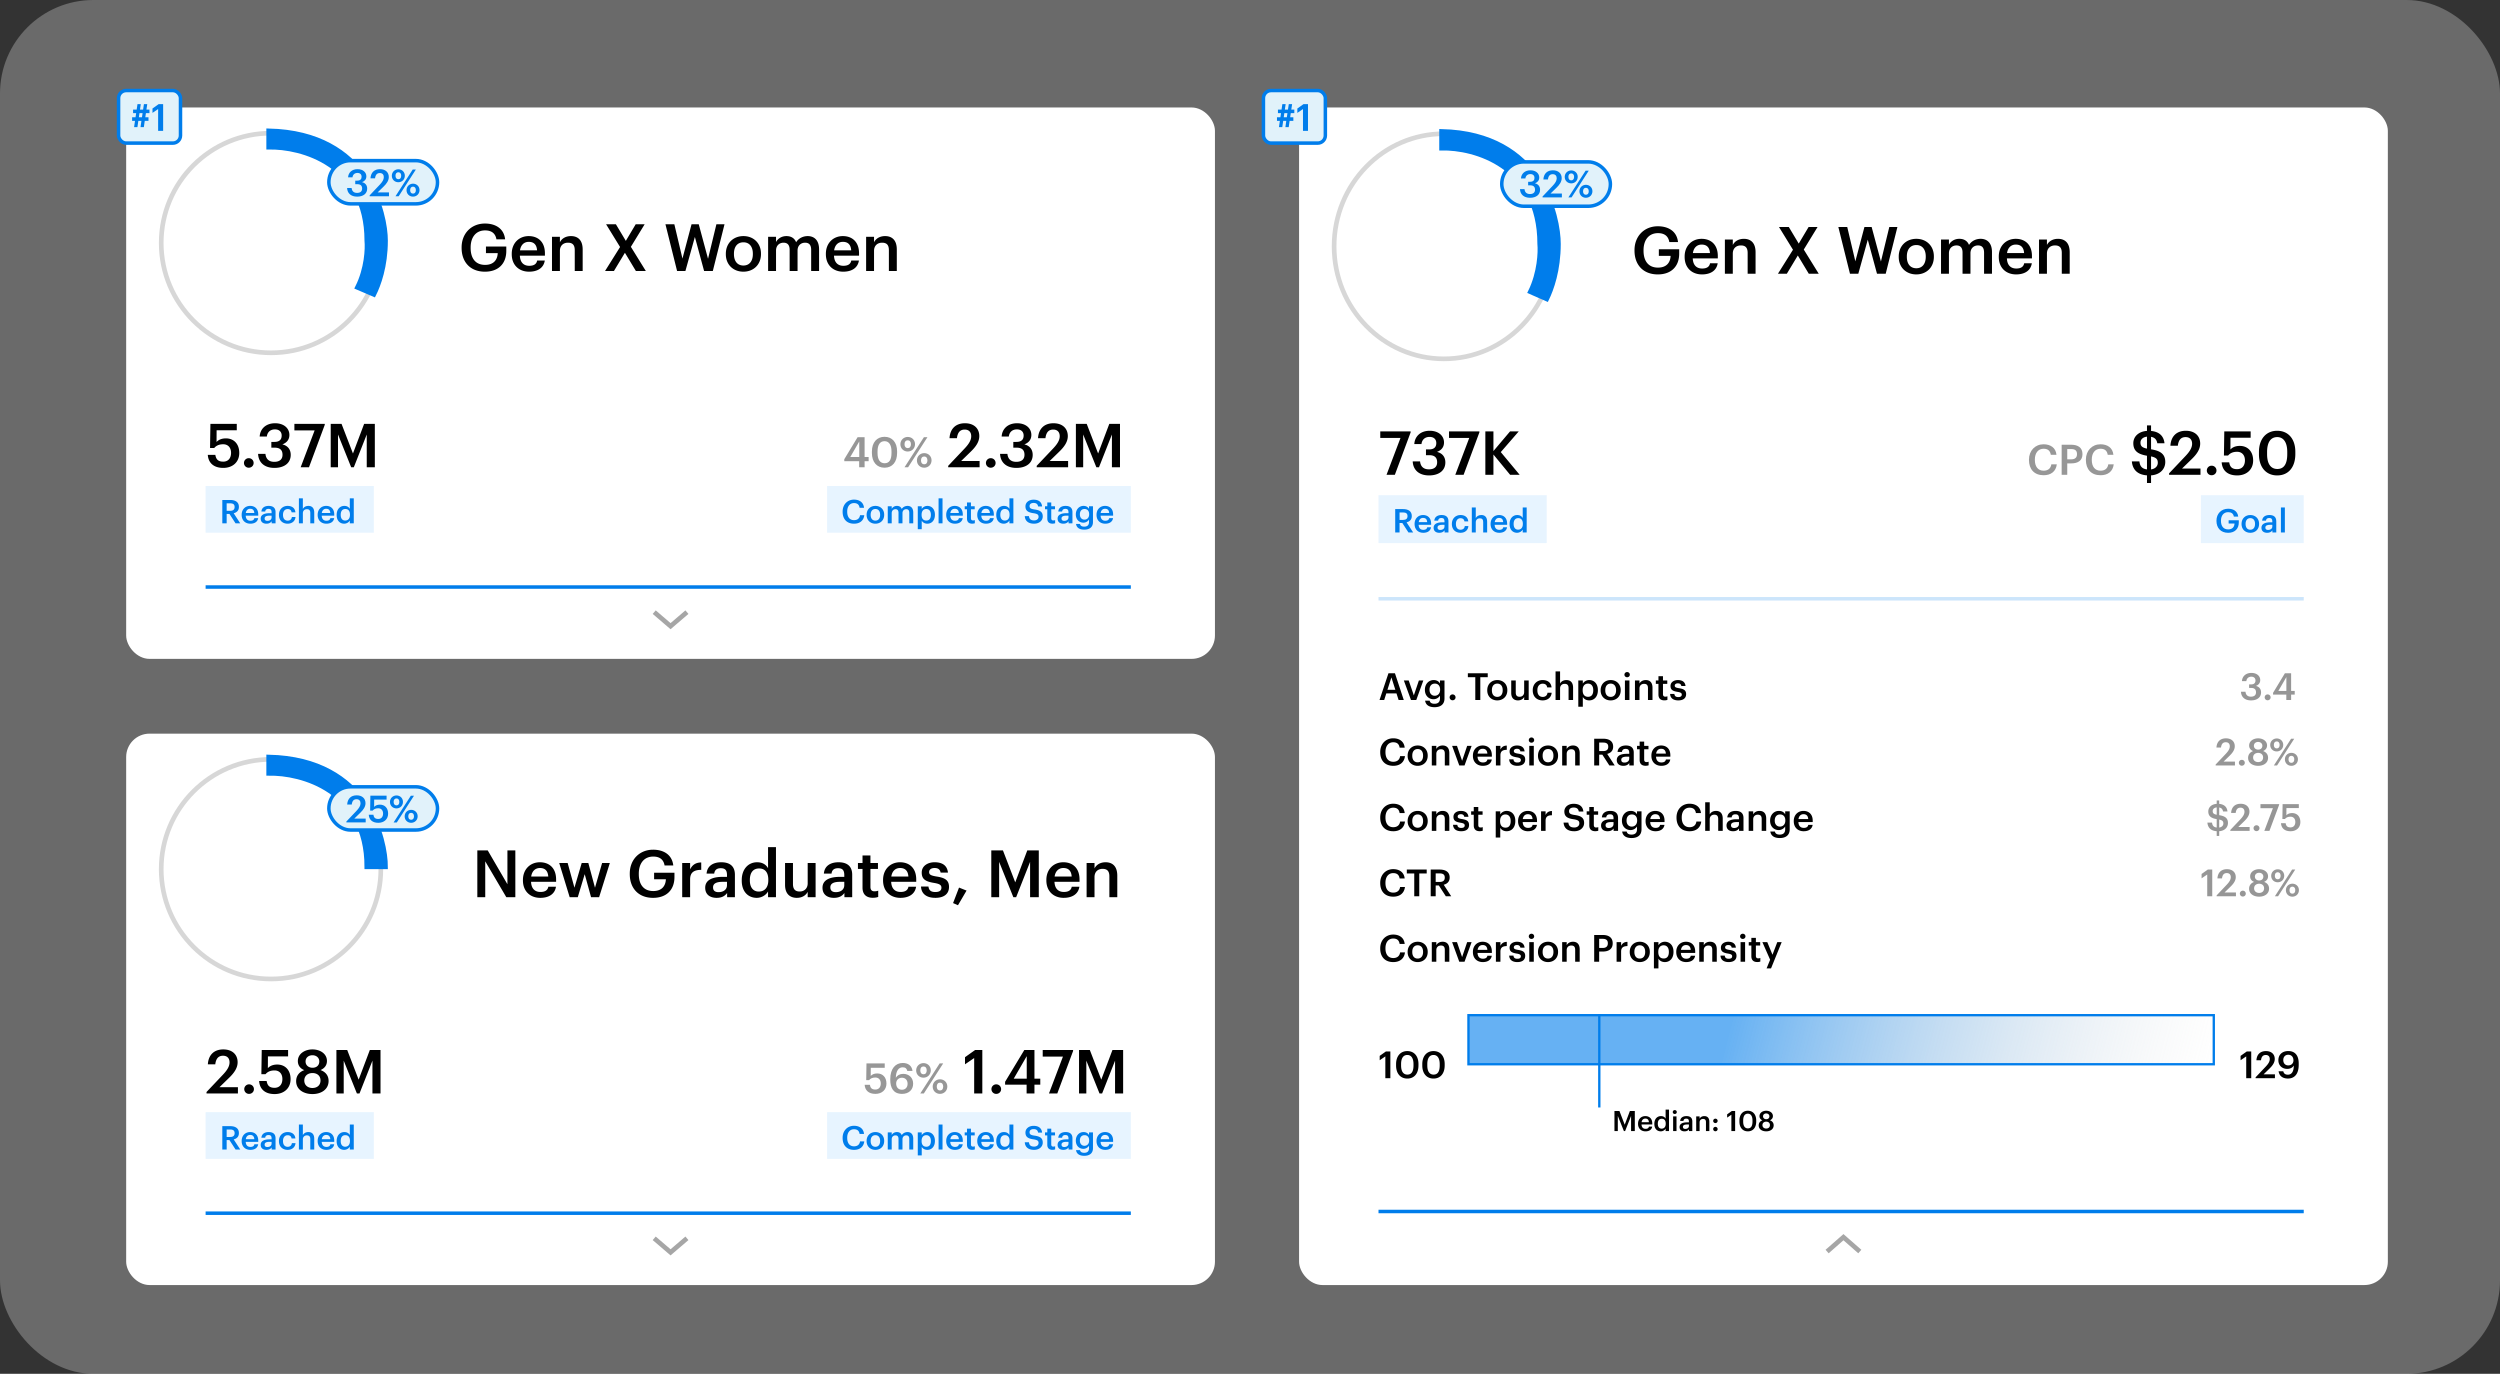 <svg xmlns="http://www.w3.org/2000/svg" fill="none" viewBox="0 0 535 294">
  <rect x="0" y="0" width="535" height="294" fill="#333333" stroke="none"/>
  <rect width="535" height="294" fill="#C4C4C4" fill-opacity=".38" rx="20"/>
  <rect width="233" height="118" x="27" y="23" fill="#fff" rx="5"/>
  <path stroke="#000" stroke-opacity=".35" d="m140 131 3.5 3 3.5-3"/>
  <path fill="#000" d="M103.783 58.14c2.828 0 4.564-1.68 4.564-4.452v-.924h-4.354v1.4h2.52c-.056 1.386-.826 2.52-2.702 2.52-2.1 0-3.094-1.47-3.094-3.612v-.112c0-2.198 1.134-3.654 3.094-3.654 1.302 0 2.198.574 2.422 1.904h1.862c-.266-2.394-2.17-3.374-4.312-3.374-2.926 0-4.998 2.128-4.998 5.11v.112c0 2.954 1.792 5.082 4.998 5.082Zm9.441 0c1.876 0 3.122-.84 3.36-2.38h-1.638c-.126.714-.658 1.12-1.68 1.12-1.26 0-1.96-.784-2.016-2.17h5.362v-.49c0-2.618-1.638-3.696-3.458-3.696-2.086 0-3.64 1.512-3.64 3.78v.112c0 2.31 1.554 3.724 3.71 3.724Zm-1.946-4.564c.168-1.134.854-1.82 1.876-1.82 1.05 0 1.694.56 1.778 1.82h-3.654ZM118.125 58h1.694v-4.312c0-1.162.77-1.75 1.722-1.75 1.008 0 1.456.504 1.456 1.61V58h1.694v-4.606c0-2.016-1.036-2.87-2.506-2.87-1.204 0-2.016.602-2.366 1.316v-1.162h-1.694V58Zm11.35 0h1.904l2.352-3.906L136.083 58h2.128l-3.206-5.18 2.954-4.83h-1.918l-2.114 3.556-2.128-3.556h-2.1l2.996 4.872-3.22 5.138Zm15.422 0h1.778l2.03-7.294L150.679 58h1.862l2.506-10.01h-1.736l-1.792 7.392-1.988-7.392h-1.54l-1.946 7.35-1.736-7.35h-1.904L144.897 58Zm14.184.14c2.156 0 3.766-1.484 3.766-3.766v-.112c0-2.24-1.61-3.738-3.752-3.738-2.156 0-3.766 1.512-3.766 3.78v.112c0 2.226 1.596 3.724 3.752 3.724Zm.014-1.316c-1.288 0-2.03-.938-2.03-2.436v-.112c0-1.512.77-2.422 2.03-2.422 1.26 0 2.016.924 2.016 2.436v.098c0 1.498-.756 2.436-2.016 2.436ZM164.377 58h1.694v-4.382c0-1.12.77-1.68 1.61-1.68.826 0 1.302.462 1.302 1.54V58h1.694v-4.382c0-1.12.77-1.68 1.61-1.68.84 0 1.302.462 1.302 1.54V58h1.694v-4.634c0-2.016-1.092-2.842-2.436-2.842-.91 0-1.918.406-2.478 1.316-.364-.91-1.12-1.316-2.072-1.316-1.078 0-1.876.588-2.226 1.274v-1.12h-1.694V58Zm16.072.14c1.876 0 3.122-.84 3.36-2.38h-1.638c-.126.714-.658 1.12-1.68 1.12-1.26 0-1.96-.784-2.016-2.17h5.362v-.49c0-2.618-1.638-3.696-3.458-3.696-2.086 0-3.64 1.512-3.64 3.78v.112c0 2.31 1.554 3.724 3.71 3.724Zm-1.946-4.564c.168-1.134.854-1.82 1.876-1.82 1.05 0 1.694.56 1.778 1.82h-3.654ZM185.35 58h1.694v-4.312c0-1.162.77-1.75 1.722-1.75 1.008 0 1.456.504 1.456 1.61V58h1.694v-4.606c0-2.016-1.036-2.87-2.506-2.87-1.204 0-2.016.602-2.366 1.316v-1.162h-1.694V58ZM47.783 100.13c2.002 0 3.42-1.235 3.42-3.198 0-1.95-1.184-3.12-2.86-3.12-.989 0-1.639.364-2.003.78l.013-2.522h4.316v-1.365h-5.642l-.078 5.174h.884c.416-.481.988-.806 1.937-.806 1.027 0 1.677.715 1.677 1.833 0 1.144-.61 1.885-1.677 1.885-1.196 0-1.547-.598-1.69-1.456h-1.612c.104 1.599 1.131 2.795 3.315 2.795Zm5.453-.039c.585 0 1.04-.442 1.04-1.014 0-.572-.456-1.027-1.04-1.027a1.02 1.02 0 0 0-1.027 1.027 1.01 1.01 0 0 0 1.026 1.014Zm5.495.039c2.132 0 3.484-1.066 3.484-2.782 0-1.235-.715-2.002-1.794-2.249.897-.338 1.508-.975 1.508-2.028 0-1.378-1.131-2.496-3.068-2.496-1.99 0-3.198 1.235-3.29 2.847h1.535c.104-.936.74-1.534 1.729-1.534.962 0 1.443.559 1.443 1.313 0 .871-.481 1.365-1.547 1.365h-.663v1.235h.715c1.13 0 1.677.507 1.677 1.521 0 .923-.56 1.508-1.768 1.508-1.248 0-1.794-.728-1.885-1.703h-1.573c.078 1.781 1.287 3.003 3.497 3.003Zm5.61-.13h1.78l3.38-9.087v-.208h-6.5v1.404h4.33L64.34 100Zm6.433 0h1.56v-7.02l2.821 7.02h.56l2.768-7.02V100h1.73v-9.295h-2.289l-2.392 6.344-2.444-6.344h-2.314V100Zm132.139 0h6.721v-1.339h-3.952l2.067-2.015c1.105-1.066 1.82-2.119 1.82-3.328 0-1.638-1.144-2.743-3.068-2.743-1.963 0-3.185 1.17-3.302 3.198h1.586c.156-1.313.741-1.846 1.664-1.846.897 0 1.391.546 1.391 1.417 0 .884-.533 1.703-1.417 2.639l-3.51 3.705V100Zm9.104.091c.585 0 1.04-.442 1.04-1.014 0-.572-.455-1.027-1.04-1.027a1.02 1.02 0 0 0-1.027 1.027 1.01 1.01 0 0 0 1.027 1.014Zm5.495.039c2.132 0 3.484-1.066 3.484-2.782 0-1.235-.715-2.002-1.794-2.249.897-.338 1.508-.975 1.508-2.028 0-1.378-1.131-2.496-3.068-2.496-1.989 0-3.198 1.235-3.289 2.847h1.534c.104-.936.741-1.534 1.729-1.534.962 0 1.443.559 1.443 1.313 0 .871-.481 1.365-1.547 1.365h-.663v1.235h.715c1.131 0 1.677.507 1.677 1.521 0 .923-.559 1.508-1.768 1.508-1.248 0-1.794-.728-1.885-1.703h-1.573c.078 1.781 1.287 3.003 3.497 3.003Zm4.342-.13h6.721v-1.339h-3.952l2.067-2.015c1.105-1.066 1.82-2.119 1.82-3.328 0-1.638-1.144-2.743-3.068-2.743-1.963 0-3.185 1.17-3.302 3.198h1.586c.156-1.313.741-1.846 1.664-1.846.897 0 1.391.546 1.391 1.417 0 .884-.533 1.703-1.417 2.639l-3.51 3.705V100Zm8.387 0h1.56v-7.02l2.821 7.02h.559l2.769-7.02V100h1.729v-9.295h-2.288l-2.392 6.344-2.444-6.344h-2.314V100Z"/>
  <path fill="#000" fill-opacity=".41" d="M183.864 100h1.161v-1.305h.864v-.891h-.864v-4.239h-1.503l-2.844 4.707v.423h3.186V100Zm-1.908-2.196 1.926-3.33v3.33h-1.926Zm7.332 2.286c1.683 0 2.691-1.233 2.691-3.168v-.324c0-1.935-1.062-3.123-2.691-3.123-1.62 0-2.7 1.197-2.7 3.15v.324c0 1.935 1.062 3.141 2.7 3.141Zm.027-.954c-.963 0-1.521-.738-1.521-2.196v-.324c0-1.431.531-2.205 1.503-2.205.963 0 1.485.828 1.485 2.196v.315c0 1.458-.477 2.214-1.467 2.214Zm4.934-2.511c.882 0 1.566-.666 1.566-1.575 0-.9-.693-1.548-1.557-1.548s-1.575.666-1.575 1.566c0 .891.684 1.557 1.566 1.557Zm-.684 3.375h.765l4.14-6.435h-.756L193.565 100Zm.693-4.104c-.423 0-.693-.288-.693-.837 0-.54.27-.837.693-.837.423 0 .684.315.684.837 0 .531-.261.837-.684.837Zm3.519 4.194c.882 0 1.575-.666 1.575-1.575 0-.9-.702-1.548-1.566-1.548-.864 0-1.566.666-1.566 1.566 0 .891.675 1.557 1.557 1.557Zm.009-.729c-.423 0-.693-.288-.693-.837 0-.54.27-.837.693-.837.423 0 .684.315.684.837 0 .531-.261.837-.684.837Z"/>
  <circle cx="58" cy="52" r="24" fill="#fff"/>
  <circle cx="58" cy="52" r="23.5" stroke="#000" stroke-opacity=".16"/>
  <path stroke="#007DEB" stroke-width=".75" d="M44 125.625h198"/>
  <path fill="#ADD8FF" fill-opacity=".3" d="M44 104h36v10H44zM177 104h65v10h-65z"/>
  <path fill="#007DEB" d="M47.574 112h.931v-2.023h.595L50.41 112h1.007l-1.407-2.163c.623-.161 1.113-.56 1.113-1.344v-.028c0-1.022-.77-1.47-1.869-1.47h-1.68V112Zm.931-2.688v-1.596h.75c.594 0 .951.196.951.77v.028c0 .532-.329.798-.952.798h-.749Zm5.066 2.758c.938 0 1.561-.42 1.68-1.19h-.819c-.063.357-.329.56-.84.56-.63 0-.98-.392-1.008-1.085h2.681v-.245c0-1.309-.819-1.848-1.729-1.848-1.043 0-1.82.756-1.82 1.89v.056c0 1.155.777 1.862 1.855 1.862Zm-.973-2.282c.084-.567.427-.91.938-.91.525 0 .847.28.89.91h-1.828Zm4.417 2.282c.56 0 .882-.203 1.12-.518V112h.833v-2.401c0-1.001-.644-1.337-1.463-1.337-.819 0-1.498.357-1.568 1.211h.819c.042-.364.259-.574.7-.574.497 0 .665.245.665.735v.189h-.455c-1.05 0-1.876.308-1.876 1.162 0 .763.553 1.085 1.225 1.085Zm.203-.609c-.42 0-.588-.203-.588-.511 0-.448.413-.595 1.057-.595h.434v.364c0 .469-.385.742-.903.742Zm4.324.609c.994 0 1.63-.595 1.694-1.435h-.777c-.05.518-.434.784-.882.784-.623 0-1.015-.42-1.015-1.218v-.056c0-.756.413-1.204.994-1.204.448 0 .77.203.84.693h.819c-.098-1.008-.861-1.372-1.673-1.372-1.022 0-1.848.735-1.848 1.897v.056c0 1.169.798 1.855 1.848 1.855Zm2.423-.07h.847v-2.156c0-.581.385-.875.861-.875.504 0 .728.252.728.805V112h.847v-2.303c0-1.008-.518-1.435-1.253-1.435-.602 0-1.008.301-1.183.658v-2.275h-.847V112Zm5.869.07c.938 0 1.561-.42 1.68-1.19h-.819c-.063.357-.329.56-.84.56-.63 0-.98-.392-1.008-1.085h2.681v-.245c0-1.309-.819-1.848-1.729-1.848-1.043 0-1.82.756-1.82 1.89v.056c0 1.155.777 1.862 1.855 1.862Zm-.973-2.282c.084-.567.427-.91.938-.91.525 0 .847.28.889.91h-1.827Zm4.795 2.282c.54 0 1.008-.322 1.204-.686V112h.847v-5.355h-.846v2.254c-.204-.364-.575-.637-1.17-.637-.951 0-1.645.742-1.645 1.911v.056c0 1.19.694 1.841 1.61 1.841Zm.21-.672c-.546 0-.951-.385-.951-1.19v-.056c0-.791.363-1.225.986-1.225.617 0 .987.399.987 1.204v.056c0 .819-.434 1.211-1.022 1.211ZM182.765 112.07c1.19 0 2.044-.609 2.191-1.813h-.91c-.098.707-.588 1.057-1.281 1.057-.924 0-1.463-.665-1.463-1.792v-.056c0-1.12.574-1.806 1.456-1.806.721 0 1.092.343 1.197 1.008h.945c-.112-1.176-1.001-1.75-2.149-1.75-1.393 0-2.429 1.05-2.429 2.555v.056c0 1.54.875 2.541 2.443 2.541Zm4.566 0c1.078 0 1.883-.742 1.883-1.883v-.056c0-1.12-.805-1.869-1.876-1.869-1.078 0-1.883.756-1.883 1.89v.056c0 1.113.798 1.862 1.876 1.862Zm.007-.658c-.644 0-1.015-.469-1.015-1.218v-.056c0-.756.385-1.211 1.015-1.211.63 0 1.008.462 1.008 1.218v.049c0 .749-.378 1.218-1.008 1.218Zm2.641.588h.847v-2.191c0-.56.385-.84.805-.84.413 0 .651.231.651.77V112h.847v-2.191c0-.56.385-.84.805-.84.42 0 .651.231.651.77V112h.847v-2.317c0-1.008-.546-1.421-1.218-1.421-.455 0-.959.203-1.239.658-.182-.455-.56-.658-1.036-.658-.539 0-.938.294-1.113.637v-.56h-.847V112Zm6.426 1.253h.847v-1.827c.196.357.616.644 1.197.644.945 0 1.624-.714 1.624-1.89v-.056c0-1.183-.707-1.862-1.624-1.862-.539 0-.994.315-1.197.665v-.588h-.847v4.914Zm1.834-1.855c-.616 0-1.015-.385-1.015-1.204v-.056c0-.812.42-1.211 1.008-1.211.553 0 .973.399.973 1.211v.056c0 .784-.343 1.204-.966 1.204Zm2.616.602h.847v-5.355h-.847V112Zm3.49.07c.938 0 1.561-.42 1.68-1.19h-.819c-.063.357-.329.56-.84.56-.63 0-.98-.392-1.008-1.085h2.681v-.245c0-1.309-.819-1.848-1.729-1.848-1.043 0-1.82.756-1.82 1.89v.056c0 1.155.777 1.862 1.855 1.862Zm-.973-2.282c.084-.567.427-.91.938-.91.525 0 .847.28.889.91h-1.827Zm4.669 2.275c.259 0 .441-.042.574-.091v-.672a1.04 1.04 0 0 1-.413.07c-.266 0-.42-.147-.42-.469v-1.925h.805v-.637h-.805v-.805h-.847v.805h-.49v.637h.49v2.002c0 .693.378 1.085 1.106 1.085Zm2.948.007c.938 0 1.561-.42 1.68-1.19h-.819c-.063.357-.329.56-.84.56-.63 0-.98-.392-1.008-1.085h2.681v-.245c0-1.309-.819-1.848-1.729-1.848-1.043 0-1.82.756-1.82 1.89v.056c0 1.155.777 1.862 1.855 1.862Zm-.973-2.282c.084-.567.427-.91.938-.91.525 0 .847.28.889.91h-1.827Zm4.796 2.282c.539 0 1.008-.322 1.204-.686V112h.847v-5.355h-.847v2.254c-.203-.364-.574-.637-1.169-.637-.952 0-1.645.742-1.645 1.911v.056c0 1.19.693 1.841 1.61 1.841Zm.21-.672c-.546 0-.952-.385-.952-1.19v-.056c0-.791.364-1.225.987-1.225.616 0 .987.399.987 1.204v.056c0 .819-.434 1.211-1.022 1.211Zm6.286.672c1.106 0 1.841-.679 1.841-1.547 0-1.001-.609-1.337-1.785-1.498-.868-.126-1.036-.329-1.036-.735 0-.385.294-.658.861-.658.574 0 .875.224.966.749h.854c-.098-.959-.742-1.449-1.82-1.449-1.043 0-1.743.616-1.743 1.435 0 .938.567 1.302 1.764 1.463.812.133 1.043.308 1.043.77s-.392.77-.945.77c-.847 0-1.05-.42-1.113-.924h-.896c.07.945.644 1.624 2.009 1.624Zm3.919-.007c.259 0 .441-.042.574-.091v-.672a1.04 1.04 0 0 1-.413.07c-.266 0-.42-.147-.42-.469v-1.925h.805v-.637h-.805v-.805h-.847v.805h-.49v.637h.49v2.002c0 .693.378 1.085 1.106 1.085Zm2.324.007c.56 0 .882-.203 1.12-.518V112h.833v-2.401c0-1.001-.644-1.337-1.463-1.337-.819 0-1.498.357-1.568 1.211h.819c.042-.364.259-.574.7-.574.497 0 .665.245.665.735v.189h-.455c-1.05 0-1.876.308-1.876 1.162 0 .763.553 1.085 1.225 1.085Zm.203-.609c-.42 0-.588-.203-.588-.511 0-.448.413-.595 1.057-.595h.434v.364c0 .469-.385.742-.903.742Zm4.282 1.883c1.134 0 1.855-.539 1.862-1.617v-3.388h-.847v.56c-.21-.364-.574-.637-1.176-.637-.945 0-1.645.77-1.645 1.799v.049c0 1.057.707 1.743 1.624 1.743.539 0 .994-.329 1.197-.679v.539c0 .658-.364.987-1.022.987-.553 0-.833-.21-.903-.574h-.854c.098.7.616 1.218 1.764 1.218Zm.028-2.142c-.546 0-.966-.42-.966-1.099v-.056c0-.665.364-1.12.994-1.12.609 0 .987.413.987 1.106v.049c0 .7-.427 1.12-1.015 1.12Zm4.451.868c.938 0 1.561-.42 1.68-1.19h-.819c-.063.357-.329.56-.84.56-.63 0-.98-.392-1.008-1.085h2.681v-.245c0-1.309-.819-1.848-1.729-1.848-1.043 0-1.82.756-1.82 1.89v.056c0 1.155.777 1.862 1.855 1.862Zm-.973-2.282c.084-.567.427-.91.938-.91.525 0 .847.28.889.91h-1.827Z"/>
  <path fill="#007DEB" stroke="#007DEB" d="M57.5 31.5V28c21.5.5 25 17.977 25 23.5C82.5 57 81 61 80 63l-3.5-1.5c2-4 2.167-8.333 2-10 0-16.4-14-20.167-21-20Z"/>
  <rect width="23.25" height="9.25" x="70.375" y="34.375" fill="#E1F2FA" stroke="#007DEB" stroke-width=".75" rx="4.625"/>
  <rect width="13.25" height="11.25" x="25.375" y="19.375" fill="#E1F2FA" stroke="#007DEB" stroke-width=".75" rx="1.625"/>
  <path fill="#007DEB" d="M30.072 27.208h.712l.192-1.336h.8v-.784h-.68l.128-.88h.76v-.76h-.648l.176-1.168H30.8l-.176 1.168h-.664l.168-1.168h-.704l-.176 1.168h-.768v.76h.656l-.128.88h-.736v.784h.616l-.192 1.336h.712l.192-1.336h.664l-.192 1.336Zm-.224-3h.664l-.128.88h-.664l.128-.88ZM33.84 28h1.072v-5.72h-.952l-1.328.944v.936l1.208-.824V28ZM76.432 42.08c1.312 0 2.144-.656 2.144-1.712 0-.76-.44-1.232-1.104-1.384.552-.208.928-.6.928-1.248 0-.848-.696-1.536-1.888-1.536-1.224 0-1.968.76-2.024 1.752h.944c.064-.576.456-.944 1.064-.944.592 0 .888.344.888.808 0 .536-.296.84-.952.84h-.408v.76h.44c.696 0 1.032.312 1.032.936 0 .568-.344.928-1.088.928-.768 0-1.104-.448-1.16-1.048h-.968c.048 1.096.792 1.848 2.152 1.848Zm2.673-.08h4.136v-.824h-2.432l1.272-1.24c.68-.656 1.12-1.304 1.12-2.048 0-1.008-.704-1.688-1.888-1.688-1.208 0-1.96.72-2.032 1.968h.976c.096-.808.456-1.136 1.024-1.136.552 0 .856.336.856.872 0 .544-.328 1.048-.872 1.624l-2.16 2.28V42Zm6.137-3c.784 0 1.392-.592 1.392-1.4 0-.8-.616-1.376-1.384-1.376-.768 0-1.4.592-1.4 1.392 0 .792.608 1.384 1.392 1.384Zm-.608 3h.68l3.68-5.72h-.672L84.634 42Zm.616-3.648c-.376 0-.616-.256-.616-.744 0-.48.24-.744.616-.744s.608.28.608.744c0 .472-.232.744-.608.744Zm3.128 3.728c.784 0 1.4-.592 1.4-1.4 0-.8-.624-1.376-1.392-1.376-.768 0-1.392.592-1.392 1.392 0 .792.6 1.384 1.384 1.384Zm.008-.648c-.376 0-.616-.256-.616-.744 0-.48.24-.744.616-.744s.608.28.608.744c0 .472-.232.744-.608.744Z"/>
  <rect width="233" height="118" x="27" y="157" fill="#fff" rx="5"/>
  <path stroke="#000" stroke-opacity=".35" d="m140 265 3.5 3 3.5-3"/>
  <path fill="#000" d="M102.148 192h1.694v-7.672L108.35 192h1.932v-10.01h-1.694v7.238l-4.214-7.238h-2.226V192Zm13.471.14c1.876 0 3.122-.84 3.36-2.38h-1.638c-.126.714-.658 1.12-1.68 1.12-1.26 0-1.96-.784-2.016-2.17h5.362v-.49c0-2.618-1.638-3.696-3.458-3.696-2.086 0-3.64 1.512-3.64 3.78v.112c0 2.31 1.554 3.724 3.71 3.724Zm-1.946-4.564c.168-1.134.854-1.82 1.876-1.82 1.05 0 1.694.56 1.778 1.82h-3.654Zm8.236 4.424h1.736l1.484-4.928 1.358 4.928h1.722l2.296-7.322h-1.652l-1.526 5.292-1.428-5.292h-1.414l-1.554 5.292-1.456-5.292h-1.806l2.24 7.322Zm17.86.14c2.828 0 4.564-1.68 4.564-4.452v-.924h-4.354v1.4h2.52c-.056 1.386-.826 2.52-2.702 2.52-2.1 0-3.094-1.47-3.094-3.612v-.112c0-2.198 1.134-3.654 3.094-3.654 1.302 0 2.198.574 2.422 1.904h1.862c-.266-2.394-2.17-3.374-4.312-3.374-2.926 0-4.998 2.128-4.998 5.11v.112c0 2.954 1.792 5.082 4.998 5.082Zm6.222-.14h1.694v-3.808c0-1.554.896-2.03 2.38-2.044v-1.582c-1.232.014-1.918.56-2.38 1.484v-1.372h-1.694V192Zm7.373.14c1.12 0 1.764-.406 2.24-1.036V192h1.666v-4.802c0-2.002-1.288-2.674-2.926-2.674-1.638 0-2.996.714-3.136 2.422h1.638c.084-.728.518-1.148 1.4-1.148.994 0 1.33.49 1.33 1.47v.378h-.91c-2.1 0-3.752.616-3.752 2.324 0 1.526 1.106 2.17 2.45 2.17Zm.406-1.218c-.84 0-1.176-.406-1.176-1.022 0-.896.826-1.19 2.114-1.19h.868v.728c0 .938-.77 1.484-1.806 1.484Zm8.185 1.218c1.078 0 2.016-.644 2.408-1.372V192h1.694v-10.71h-1.694v4.508c-.406-.728-1.148-1.274-2.338-1.274-1.904 0-3.29 1.484-3.29 3.822v.112c0 2.38 1.386 3.682 3.22 3.682Zm.42-1.344c-1.092 0-1.904-.77-1.904-2.38v-.112c0-1.582.728-2.45 1.974-2.45 1.232 0 1.974.798 1.974 2.408v.112c0 1.638-.868 2.422-2.044 2.422Zm8.146 1.344c1.19 0 1.96-.574 2.324-1.288V192h1.694v-7.322h-1.694v4.354c0 1.162-.798 1.75-1.708 1.75-.98 0-1.442-.504-1.442-1.61v-4.494h-1.694v4.69c0 1.946 1.078 2.772 2.52 2.772Zm7.944 0c1.12 0 1.764-.406 2.24-1.036V192h1.666v-4.802c0-2.002-1.288-2.674-2.926-2.674-1.638 0-2.996.714-3.136 2.422h1.638c.084-.728.518-1.148 1.4-1.148.994 0 1.33.49 1.33 1.47v.378h-.91c-2.1 0-3.752.616-3.752 2.324 0 1.526 1.106 2.17 2.45 2.17Zm.406-1.218c-.84 0-1.176-.406-1.176-1.022 0-.896.826-1.19 2.114-1.19h.868v.728c0 .938-.77 1.484-1.806 1.484Zm7.92 1.204c.518 0 .882-.084 1.148-.182V190.6c-.238.098-.49.14-.826.14-.532 0-.84-.294-.84-.938v-3.85h1.61v-1.274h-1.61v-1.61h-1.694v1.61h-.98v1.274h.98v4.004c0 1.386.756 2.17 2.212 2.17Zm5.896.014c1.876 0 3.122-.84 3.36-2.38h-1.638c-.126.714-.658 1.12-1.68 1.12-1.26 0-1.96-.784-2.016-2.17h5.362v-.49c0-2.618-1.638-3.696-3.458-3.696-2.086 0-3.64 1.512-3.64 3.78v.112c0 2.31 1.554 3.724 3.71 3.724Zm-1.946-4.564c.168-1.134.854-1.82 1.876-1.82 1.05 0 1.694.56 1.778 1.82h-3.654Zm9.422 4.564c1.876 0 2.926-.854 2.926-2.338 0-1.554-1.022-1.974-2.744-2.24-1.162-.196-1.512-.406-1.512-.938 0-.518.434-.868 1.162-.868.784 0 1.162.308 1.302.98h1.568c-.182-1.652-1.372-2.212-2.87-2.212-1.372 0-2.744.728-2.744 2.198 0 1.372.714 1.918 2.646 2.226 1.078.182 1.568.406 1.568 1.008 0 .616-.406.938-1.316.938-.994 0-1.372-.434-1.456-1.176h-1.596c.07 1.554 1.176 2.422 3.066 2.422Zm4.846 1.582 1.834-3.136-1.61-.644-1.274 3.318 1.05.462Zm7.129-1.722h1.68v-7.56l3.038 7.56h.602l2.982-7.56V192h1.862v-10.01h-2.464l-2.576 6.832-2.632-6.832h-2.492V192Zm15.495.14c1.876 0 3.122-.84 3.36-2.38h-1.638c-.126.714-.658 1.12-1.68 1.12-1.26 0-1.96-.784-2.016-2.17h5.362v-.49c0-2.618-1.638-3.696-3.458-3.696-2.086 0-3.64 1.512-3.64 3.78v.112c0 2.31 1.554 3.724 3.71 3.724Zm-1.946-4.564c.168-1.134.854-1.82 1.876-1.82 1.05 0 1.694.56 1.778 1.82h-3.654Zm6.847 4.424h1.694v-4.312c0-1.162.77-1.75 1.722-1.75 1.008 0 1.456.504 1.456 1.61V192h1.694v-4.606c0-2.016-1.036-2.87-2.506-2.87-1.204 0-2.016.602-2.366 1.316v-1.162h-1.694V192ZM44.195 234h6.721v-1.339h-3.952l2.067-2.015c1.105-1.066 1.82-2.119 1.82-3.328 0-1.638-1.144-2.743-3.068-2.743-1.963 0-3.185 1.17-3.302 3.198h1.586c.156-1.313.741-1.846 1.664-1.846.897 0 1.391.546 1.391 1.417 0 .884-.533 1.703-1.417 2.639l-3.51 3.705V234Zm9.104.091c.585 0 1.04-.442 1.04-1.014 0-.572-.455-1.027-1.04-1.027a1.02 1.02 0 0 0-1.027 1.027 1.01 1.01 0 0 0 1.027 1.014Zm5.466.039c2.002 0 3.419-1.235 3.419-3.198 0-1.95-1.183-3.12-2.86-3.12-.988 0-1.638.364-2.002.78l.013-2.522h4.316v-1.365h-5.642l-.078 5.174h.884c.416-.481.988-.806 1.937-.806 1.027 0 1.677.715 1.677 1.833 0 1.144-.611 1.885-1.677 1.885-1.196 0-1.547-.598-1.69-1.456H55.45c.104 1.599 1.13 2.795 3.315 2.795Zm8.094 0c1.872 0 3.458-.975 3.458-2.808 0-1.131-.637-1.937-1.73-2.327.833-.364 1.379-1.001 1.379-1.95 0-1.534-1.443-2.47-3.107-2.47-1.612 0-3.12.923-3.12 2.496 0 .923.52 1.599 1.378 1.937-1.04.364-1.742 1.183-1.742 2.366 0 1.82 1.638 2.756 3.484 2.756Zm.026-5.629c-.806 0-1.495-.494-1.495-1.339 0-.832.65-1.339 1.469-1.339.832 0 1.469.533 1.469 1.326 0 .845-.598 1.352-1.443 1.352Zm-.026 4.329c-.936 0-1.742-.559-1.742-1.599s.806-1.599 1.755-1.599c.962 0 1.716.559 1.716 1.586 0 1.04-.741 1.612-1.73 1.612Zm5.134 1.17h1.56v-7.02l2.821 7.02h.559l2.769-7.02V234h1.729v-9.295h-2.288l-2.392 6.344-2.444-6.344h-2.314V234Zm136.48 0h1.742v-9.295h-1.547l-2.158 1.534v1.521l1.963-1.339V234Zm4.723.091c.585 0 1.04-.442 1.04-1.014 0-.572-.455-1.027-1.04-1.027a1.02 1.02 0 0 0-1.027 1.027 1.01 1.01 0 0 0 1.027 1.014Zm6.498-.091h1.677v-1.885h1.248v-1.287h-1.248v-6.123H219.2l-4.108 6.799v.611h4.602V234Zm-2.756-3.172 2.782-4.81v4.81h-2.782Zm7.541 3.172h1.781l3.38-9.087v-.208h-6.5v1.404h4.329l-2.99 7.891Zm6.434 0h1.56v-7.02l2.821 7.02h.559l2.769-7.02V234h1.729v-9.295h-2.288l-2.392 6.344-2.444-6.344h-2.314V234Z"/>
  <path fill="#000" fill-opacity=".41" d="M187.334 234.09c1.386 0 2.367-.855 2.367-2.214 0-1.35-.819-2.16-1.98-2.16-.684 0-1.134.252-1.386.54l.009-1.746h2.988v-.945h-3.906l-.054 3.582h.612c.288-.333.684-.558 1.341-.558.711 0 1.161.495 1.161 1.269 0 .792-.423 1.305-1.161 1.305-.828 0-1.071-.414-1.17-1.008h-1.116c.072 1.107.783 1.935 2.295 1.935Zm5.704 0c1.458 0 2.376-.882 2.376-2.187 0-1.251-.882-2.097-2.115-2.097-.765 0-1.296.333-1.593.828.036-1.467.603-2.232 1.467-2.232.621 0 .873.288.99.774h1.116c-.153-1.125-.927-1.701-2.097-1.701-1.539 0-2.664 1.215-2.664 3.447v.153c0 1.701.648 3.015 2.52 3.015Zm-.018-.882c-.729 0-1.242-.495-1.242-1.35 0-.711.513-1.224 1.242-1.224.738 0 1.206.522 1.206 1.296 0 .765-.486 1.278-1.206 1.278Zm4.605-2.583c.882 0 1.566-.666 1.566-1.575 0-.9-.693-1.548-1.557-1.548s-1.575.666-1.575 1.566c0 .891.684 1.557 1.566 1.557Zm-.684 3.375h.765l4.14-6.435h-.756L196.941 234Zm.693-4.104c-.423 0-.693-.288-.693-.837 0-.54.27-.837.693-.837.423 0 .684.315.684.837 0 .531-.261.837-.684.837Zm3.519 4.194c.882 0 1.575-.666 1.575-1.575 0-.9-.702-1.548-1.566-1.548-.864 0-1.566.666-1.566 1.566 0 .891.675 1.557 1.557 1.557Zm.009-.729c-.423 0-.693-.288-.693-.837 0-.54.27-.837.693-.837.423 0 .684.315.684.837 0 .531-.261.837-.684.837Z"/>
  <circle cx="58" cy="186" r="24" fill="#fff"/>
  <circle cx="58" cy="186" r="23.5" stroke="#000" stroke-opacity=".16"/>
  <path stroke="#007DEB" stroke-width=".75" d="M44 259.625h198"/>
  <path fill="#ADD8FF" fill-opacity=".3" d="M44 238h36v10H44zM177 238h65v10h-65z"/>
  <path fill="#007DEB" d="M47.574 246h.931v-2.023h.595L50.41 246h1.007l-1.407-2.163c.623-.161 1.113-.56 1.113-1.344v-.028c0-1.022-.77-1.47-1.869-1.47h-1.68V246Zm.931-2.688v-1.596h.75c.594 0 .951.196.951.77v.028c0 .532-.329.798-.952.798h-.749Zm5.066 2.758c.938 0 1.561-.42 1.68-1.19h-.819c-.063.357-.329.56-.84.56-.63 0-.98-.392-1.008-1.085h2.681v-.245c0-1.309-.819-1.848-1.729-1.848-1.043 0-1.82.756-1.82 1.89v.056c0 1.155.777 1.862 1.855 1.862Zm-.973-2.282c.084-.567.427-.91.938-.91.525 0 .847.28.89.91h-1.828Zm4.417 2.282c.56 0 .882-.203 1.12-.518V246h.833v-2.401c0-1.001-.644-1.337-1.463-1.337-.819 0-1.498.357-1.568 1.211h.819c.042-.364.259-.574.7-.574.497 0 .665.245.665.735v.189h-.455c-1.05 0-1.876.308-1.876 1.162 0 .763.553 1.085 1.225 1.085Zm.203-.609c-.42 0-.588-.203-.588-.511 0-.448.413-.595 1.057-.595h.434v.364c0 .469-.385.742-.903.742Zm4.324.609c.994 0 1.63-.595 1.694-1.435h-.777c-.05.518-.434.784-.882.784-.623 0-1.015-.42-1.015-1.218v-.056c0-.756.413-1.204.994-1.204.448 0 .77.203.84.693h.819c-.098-1.008-.861-1.372-1.673-1.372-1.022 0-1.848.735-1.848 1.897v.056c0 1.169.798 1.855 1.848 1.855Zm2.423-.07h.847v-2.156c0-.581.385-.875.861-.875.504 0 .728.252.728.805V246h.847v-2.303c0-1.008-.518-1.435-1.253-1.435-.602 0-1.008.301-1.183.658v-2.275h-.847V246Zm5.869.07c.938 0 1.561-.42 1.68-1.19h-.819c-.063.357-.329.56-.84.56-.63 0-.98-.392-1.008-1.085h2.681v-.245c0-1.309-.819-1.848-1.729-1.848-1.043 0-1.82.756-1.82 1.89v.056c0 1.155.777 1.862 1.855 1.862Zm-.973-2.282c.084-.567.427-.91.938-.91.525 0 .847.28.889.91h-1.827Zm4.795 2.282c.54 0 1.008-.322 1.204-.686V246h.847v-5.355h-.846v2.254c-.204-.364-.575-.637-1.17-.637-.951 0-1.645.742-1.645 1.911v.056c0 1.19.694 1.841 1.61 1.841Zm.21-.672c-.546 0-.951-.385-.951-1.19v-.056c0-.791.363-1.225.986-1.225.617 0 .987.399.987 1.204v.056c0 .819-.434 1.211-1.022 1.211ZM182.765 246.07c1.19 0 2.044-.609 2.191-1.813h-.91c-.098.707-.588 1.057-1.281 1.057-.924 0-1.463-.665-1.463-1.792v-.056c0-1.12.574-1.806 1.456-1.806.721 0 1.092.343 1.197 1.008h.945c-.112-1.176-1.001-1.75-2.149-1.75-1.393 0-2.429 1.05-2.429 2.555v.056c0 1.54.875 2.541 2.443 2.541Zm4.566 0c1.078 0 1.883-.742 1.883-1.883v-.056c0-1.12-.805-1.869-1.876-1.869-1.078 0-1.883.756-1.883 1.89v.056c0 1.113.798 1.862 1.876 1.862Zm.007-.658c-.644 0-1.015-.469-1.015-1.218v-.056c0-.756.385-1.211 1.015-1.211.63 0 1.008.462 1.008 1.218v.049c0 .749-.378 1.218-1.008 1.218Zm2.641.588h.847v-2.191c0-.56.385-.84.805-.84.413 0 .651.231.651.77V246h.847v-2.191c0-.56.385-.84.805-.84.42 0 .651.231.651.77V246h.847v-2.317c0-1.008-.546-1.421-1.218-1.421-.455 0-.959.203-1.239.658-.182-.455-.56-.658-1.036-.658-.539 0-.938.294-1.113.637v-.56h-.847V246Zm6.426 1.253h.847v-1.827c.196.357.616.644 1.197.644.945 0 1.624-.714 1.624-1.89v-.056c0-1.183-.707-1.862-1.624-1.862-.539 0-.994.315-1.197.665v-.588h-.847v4.914Zm1.834-1.855c-.616 0-1.015-.385-1.015-1.204v-.056c0-.812.42-1.211 1.008-1.211.553 0 .973.399.973 1.211v.056c0 .784-.343 1.204-.966 1.204Zm2.616.602h.847v-5.355h-.847V246Zm3.49.07c.938 0 1.561-.42 1.68-1.19h-.819c-.063.357-.329.56-.84.56-.63 0-.98-.392-1.008-1.085h2.681v-.245c0-1.309-.819-1.848-1.729-1.848-1.043 0-1.82.756-1.82 1.89v.056c0 1.155.777 1.862 1.855 1.862Zm-.973-2.282c.084-.567.427-.91.938-.91.525 0 .847.28.889.91h-1.827Zm4.669 2.275c.259 0 .441-.042.574-.091v-.672a1.04 1.04 0 0 1-.413.07c-.266 0-.42-.147-.42-.469v-1.925h.805v-.637h-.805v-.805h-.847v.805h-.49v.637h.49v2.002c0 .693.378 1.085 1.106 1.085Zm2.948.007c.938 0 1.561-.42 1.68-1.19h-.819c-.063.357-.329.56-.84.56-.63 0-.98-.392-1.008-1.085h2.681v-.245c0-1.309-.819-1.848-1.729-1.848-1.043 0-1.82.756-1.82 1.89v.056c0 1.155.777 1.862 1.855 1.862Zm-.973-2.282c.084-.567.427-.91.938-.91.525 0 .847.28.889.91h-1.827Zm4.796 2.282c.539 0 1.008-.322 1.204-.686V246h.847v-5.355h-.847v2.254c-.203-.364-.574-.637-1.169-.637-.952 0-1.645.742-1.645 1.911v.056c0 1.19.693 1.841 1.61 1.841Zm.21-.672c-.546 0-.952-.385-.952-1.19v-.056c0-.791.364-1.225.987-1.225.616 0 .987.399.987 1.204v.056c0 .819-.434 1.211-1.022 1.211Zm6.286.672c1.106 0 1.841-.679 1.841-1.547 0-1.001-.609-1.337-1.785-1.498-.868-.126-1.036-.329-1.036-.735 0-.385.294-.658.861-.658.574 0 .875.224.966.749h.854c-.098-.959-.742-1.449-1.82-1.449-1.043 0-1.743.616-1.743 1.435 0 .938.567 1.302 1.764 1.463.812.133 1.043.308 1.043.77s-.392.77-.945.77c-.847 0-1.05-.42-1.113-.924h-.896c.07.945.644 1.624 2.009 1.624Zm3.919-.007c.259 0 .441-.042.574-.091v-.672a1.04 1.04 0 0 1-.413.07c-.266 0-.42-.147-.42-.469v-1.925h.805v-.637h-.805v-.805h-.847v.805h-.49v.637h.49v2.002c0 .693.378 1.085 1.106 1.085Zm2.324.007c.56 0 .882-.203 1.12-.518V246h.833v-2.401c0-1.001-.644-1.337-1.463-1.337-.819 0-1.498.357-1.568 1.211h.819c.042-.364.259-.574.7-.574.497 0 .665.245.665.735v.189h-.455c-1.05 0-1.876.308-1.876 1.162 0 .763.553 1.085 1.225 1.085Zm.203-.609c-.42 0-.588-.203-.588-.511 0-.448.413-.595 1.057-.595h.434v.364c0 .469-.385.742-.903.742Zm4.282 1.883c1.134 0 1.855-.539 1.862-1.617v-3.388h-.847v.56c-.21-.364-.574-.637-1.176-.637-.945 0-1.645.77-1.645 1.799v.049c0 1.057.707 1.743 1.624 1.743.539 0 .994-.329 1.197-.679v.539c0 .658-.364.987-1.022.987-.553 0-.833-.21-.903-.574h-.854c.098.7.616 1.218 1.764 1.218Zm.028-2.142c-.546 0-.966-.42-.966-1.099v-.056c0-.665.364-1.12.994-1.12.609 0 .987.413.987 1.106v.049c0 .7-.427 1.12-1.015 1.12Zm4.451.868c.938 0 1.561-.42 1.68-1.19h-.819c-.063.357-.329.56-.84.56-.63 0-.98-.392-1.008-1.085h2.681v-.245c0-1.309-.819-1.848-1.729-1.848-1.043 0-1.82.756-1.82 1.89v.056c0 1.155.777 1.862 1.855 1.862Zm-.973-2.282c.084-.567.427-.91.938-.91.525 0 .847.28.889.91h-1.827Z"/>
  <path fill="#007DEB" stroke="#007DEB" d="M57.5 165.5V162c21.5.5 25 17.977 25 23.5h-4c0-16.4-14-20.167-21-20Z"/>
  <rect width="23.25" height="9.25" x="70.375" y="168.375" fill="#E1F2FA" stroke="#007DEB" stroke-width=".75" rx="4.625"/>
  <path fill="#007DEB" d="M74.12 176h4.136v-.824h-2.432l1.272-1.24c.68-.656 1.12-1.304 1.12-2.048 0-1.008-.704-1.688-1.888-1.688-1.208 0-1.96.72-2.032 1.968h.976c.096-.808.456-1.136 1.024-1.136.552 0 .856.336.856.872 0 .544-.328 1.048-.872 1.624l-2.16 2.28V176Zm6.833.08c1.232 0 2.104-.76 2.104-1.968 0-1.2-.728-1.92-1.76-1.92-.608 0-1.008.224-1.232.48l.008-1.552h2.656v-.84h-3.472l-.048 3.184h.544c.256-.296.608-.496 1.192-.496.632 0 1.032.44 1.032 1.128 0 .704-.376 1.16-1.032 1.16-.736 0-.952-.368-1.04-.896h-.992c.064.984.696 1.72 2.04 1.72Zm3.89-3.08c.784 0 1.392-.592 1.392-1.4 0-.8-.616-1.376-1.384-1.376-.768 0-1.4.592-1.4 1.392 0 .792.608 1.384 1.392 1.384Zm-.608 3h.68l3.68-5.72h-.672L84.235 176Zm.616-3.648c-.376 0-.616-.256-.616-.744 0-.48.24-.744.616-.744s.608.28.608.744c0 .472-.232.744-.608.744Zm3.128 3.728c.784 0 1.4-.592 1.4-1.4 0-.8-.624-1.376-1.392-1.376-.768 0-1.392.592-1.392 1.392 0 .792.6 1.384 1.384 1.384Zm.008-.648c-.376 0-.616-.256-.616-.744 0-.48.24-.744.616-.744s.608.28.608.744c0 .472-.232.744-.608.744Z"/>
  <rect width="233" height="252" x="278" y="23" fill="#fff" rx="5"/>
  <path stroke="#000" stroke-opacity=".35" d="m398 267.829-3.5-3.073-3.5 3.073"/>
  <path fill="#000" d="M354.783 58.725c2.828 0 4.564-1.68 4.564-4.452v-.924h-4.354v1.4h2.52c-.056 1.386-.826 2.52-2.702 2.52-2.1 0-3.094-1.47-3.094-3.612v-.112c0-2.198 1.134-3.654 3.094-3.654 1.302 0 2.198.574 2.422 1.904h1.862c-.266-2.394-2.17-3.374-4.312-3.374-2.926 0-4.998 2.128-4.998 5.11v.112c0 2.954 1.792 5.082 4.998 5.082Zm9.441 0c1.876 0 3.122-.84 3.36-2.38h-1.638c-.126.714-.658 1.12-1.68 1.12-1.26 0-1.96-.784-2.016-2.17h5.362v-.49c0-2.618-1.638-3.696-3.458-3.696-2.086 0-3.64 1.512-3.64 3.78v.112c0 2.31 1.554 3.724 3.71 3.724Zm-1.946-4.564c.168-1.134.854-1.82 1.876-1.82 1.05 0 1.694.56 1.778 1.82h-3.654Zm6.847 4.424h1.694v-4.312c0-1.162.77-1.75 1.722-1.75 1.008 0 1.456.504 1.456 1.61v4.452h1.694V53.98c0-2.016-1.036-2.87-2.506-2.87-1.204 0-2.016.602-2.366 1.316v-1.162h-1.694v7.322Zm11.35 0h1.904l2.352-3.906 2.352 3.906h2.128l-3.206-5.18 2.954-4.83h-1.918l-2.114 3.556-2.128-3.556h-2.1l2.996 4.872-3.22 5.138Zm15.422 0h1.778l2.03-7.294 1.974 7.294h1.862l2.506-10.01h-1.736l-1.792 7.392-1.988-7.392h-1.54l-1.946 7.35-1.736-7.35h-1.904l2.492 10.01Zm14.184.14c2.156 0 3.766-1.484 3.766-3.766v-.112c0-2.24-1.61-3.738-3.752-3.738-2.156 0-3.766 1.512-3.766 3.78v.112c0 2.226 1.596 3.724 3.752 3.724Zm.014-1.316c-1.288 0-2.03-.938-2.03-2.436v-.112c0-1.512.77-2.422 2.03-2.422 1.26 0 2.016.924 2.016 2.436v.098c0 1.498-.756 2.436-2.016 2.436Zm5.282 1.176h1.694v-4.382c0-1.12.77-1.68 1.61-1.68.826 0 1.302.462 1.302 1.54v4.522h1.694v-4.382c0-1.12.77-1.68 1.61-1.68.84 0 1.302.462 1.302 1.54v4.522h1.694v-4.634c0-2.016-1.092-2.842-2.436-2.842-.91 0-1.918.406-2.478 1.316-.364-.91-1.12-1.316-2.072-1.316-1.078 0-1.876.588-2.226 1.274v-1.12h-1.694v7.322Zm16.072.14c1.876 0 3.122-.84 3.36-2.38h-1.638c-.126.714-.658 1.12-1.68 1.12-1.26 0-1.96-.784-2.016-2.17h5.362v-.49c0-2.618-1.638-3.696-3.458-3.696-2.086 0-3.64 1.512-3.64 3.78v.112c0 2.31 1.554 3.724 3.71 3.724Zm-1.946-4.564c.168-1.134.854-1.82 1.876-1.82 1.05 0 1.694.56 1.778 1.82h-3.654Zm6.847 4.424h1.694v-4.312c0-1.162.77-1.75 1.722-1.75 1.008 0 1.456.504 1.456 1.61v4.452h1.694V53.98c0-2.016-1.036-2.87-2.506-2.87-1.204 0-2.016.602-2.366 1.316v-1.162h-1.694v7.322ZM296.716 101.61h1.781l3.38-9.087v-.208h-6.5v1.404h4.329l-2.99 7.891Zm9.104.13c2.132 0 3.484-1.066 3.484-2.782 0-1.235-.715-2.002-1.794-2.25.897-.337 1.508-.974 1.508-2.027 0-1.378-1.131-2.496-3.068-2.496-1.989 0-3.198 1.235-3.289 2.847h1.534c.104-.936.741-1.534 1.729-1.534.962 0 1.443.559 1.443 1.313 0 .87-.481 1.365-1.547 1.365h-.663v1.235h.715c1.131 0 1.677.507 1.677 1.52 0 .924-.559 1.509-1.768 1.509-1.248 0-1.794-.728-1.885-1.703h-1.573c.078 1.781 1.287 3.003 3.497 3.003Zm5.61-.13h1.781l3.38-9.087v-.208h-6.5v1.404h4.329l-2.99 7.891Zm6.434 0h1.729v-4.342l3.575 4.342h2.041l-4.043-4.862 3.848-4.433h-1.859l-3.562 4.212v-4.212h-1.729v9.295Zm141.59 1.755h.871v-1.638c1.911-.13 3.042-1.339 3.042-2.86 0-1.755-1.118-2.405-3.042-2.717v-2.665c.793.13 1.196.585 1.339 1.378h1.534c-.156-1.612-1.196-2.483-2.873-2.64v-1.182h-.871v1.17c-1.768.117-2.925 1.196-2.925 2.639 0 1.65 1.001 2.353 2.925 2.678v2.925c-1.235-.156-1.521-.871-1.625-1.716h-1.612c.13 1.573 1.014 2.834 3.237 2.99v1.638Zm-1.391-8.658c0-.65.494-1.157 1.391-1.261v2.56c-1.144-.233-1.391-.623-1.391-1.3Zm3.705 4.316c0 .767-.572 1.313-1.443 1.43v-2.782c1.131.247 1.443.61 1.443 1.352Zm2.415 2.587h6.721v-1.339h-3.952l2.067-2.015c1.105-1.066 1.82-2.12 1.82-3.328 0-1.638-1.144-2.743-3.068-2.743-1.963 0-3.185 1.17-3.302 3.198h1.586c.156-1.313.741-1.846 1.664-1.846.897 0 1.391.546 1.391 1.417 0 .884-.533 1.703-1.417 2.639l-3.51 3.705v.312Zm9.103.091c.585 0 1.04-.442 1.04-1.014 0-.572-.455-1.027-1.04-1.027-.572 0-1.027.455-1.027 1.027a1.01 1.01 0 0 0 1.027 1.014Zm5.466.039c2.002 0 3.419-1.235 3.419-3.198 0-1.95-1.183-3.12-2.86-3.12-.988 0-1.638.364-2.002.78l.013-2.522h4.316v-1.365h-5.642l-.078 5.174h.884c.416-.481.988-.806 1.937-.806 1.027 0 1.677.715 1.677 1.833 0 1.144-.611 1.885-1.677 1.885-1.196 0-1.547-.598-1.69-1.456h-1.612c.104 1.599 1.131 2.795 3.315 2.795Zm8.562 0c2.431 0 3.887-1.781 3.887-4.576v-.468c0-2.795-1.534-4.511-3.887-4.511-2.34 0-3.9 1.729-3.9 4.55v.468c0 2.795 1.534 4.537 3.9 4.537Zm.039-1.378c-1.391 0-2.197-1.066-2.197-3.172v-.468c0-2.067.767-3.185 2.171-3.185 1.391 0 2.145 1.196 2.145 3.172v.455c0 2.106-.689 3.198-2.119 3.198Z"/>
  <path fill="#000" fill-opacity=".41" d="M437.34 101.7c1.53 0 2.628-.783 2.817-2.331h-1.17c-.126.909-.756 1.359-1.647 1.359-1.188 0-1.881-.855-1.881-2.304v-.072c0-1.44.738-2.322 1.872-2.322.927 0 1.404.44 1.539 1.296h1.215c-.144-1.512-1.287-2.25-2.763-2.25-1.791 0-3.123 1.35-3.123 3.285v.072c0 1.98 1.125 3.267 3.141 3.267Zm3.854-.09h1.197v-2.448h.9c1.377 0 2.358-.603 2.358-1.962v-.036c0-1.35-.945-1.99-2.385-1.99h-2.07v6.436Zm1.197-3.312v-2.196h.873c.765 0 1.215.297 1.215 1.062v.036c0 .71-.423 1.098-1.215 1.098h-.873Zm7.131 3.402c1.53 0 2.628-.783 2.817-2.331h-1.17c-.126.909-.756 1.359-1.647 1.359-1.188 0-1.881-.855-1.881-2.304v-.072c0-1.44.738-2.322 1.872-2.322.927 0 1.404.44 1.539 1.296h1.215c-.144-1.512-1.287-2.25-2.763-2.25-1.791 0-3.123 1.35-3.123 3.285v.072c0 1.98 1.125 3.267 3.141 3.267Z"/>
  <path fill="#000" d="M296.464 230.732h1.072v-5.72h-.952l-1.328.944v.936l1.208-.824v4.664Zm4.696.08c1.496 0 2.392-1.096 2.392-2.816v-.288c0-1.72-.944-2.776-2.392-2.776-1.44 0-2.4 1.064-2.4 2.8v.288c0 1.72.944 2.792 2.4 2.792Zm.024-.848c-.856 0-1.352-.656-1.352-1.952v-.288c0-1.272.472-1.96 1.336-1.96.856 0 1.32.736 1.32 1.952v.28c0 1.296-.424 1.968-1.304 1.968Zm5.585.848c1.496 0 2.392-1.096 2.392-2.816v-.288c0-1.72-.944-2.776-2.392-2.776-1.44 0-2.4 1.064-2.4 2.8v.288c0 1.72.944 2.792 2.4 2.792Zm.024-.848c-.856 0-1.352-.656-1.352-1.952v-.288c0-1.272.472-1.96 1.336-1.96.856 0 1.32.736 1.32 1.952v.28c0 1.296-.424 1.968-1.304 1.968Zm173.898.768h1.072v-5.72h-.952l-1.328.944v.936l1.208-.824v4.664Zm2.007 0h4.136v-.824h-2.432l1.272-1.24c.68-.656 1.12-1.304 1.12-2.048 0-1.008-.704-1.688-1.888-1.688-1.208 0-1.96.72-2.032 1.968h.976c.096-.808.456-1.136 1.024-1.136.552 0 .856.336.856.872 0 .544-.328 1.048-.872 1.624l-2.16 2.28v.192Zm6.921.072c1.472 0 2.304-1.048 2.304-2.928v-.296c0-1.648-.736-2.656-2.232-2.656-1.304 0-2.12.792-2.12 1.96 0 1.128.792 1.856 1.896 1.856.68 0 1.144-.288 1.408-.72-.016 1.304-.456 1.96-1.272 1.96-.616 0-.88-.288-.984-.736h-1c.136.984.832 1.56 2 1.56Zm.072-2.808c-.656 0-1.072-.456-1.072-1.144 0-.68.424-1.136 1.064-1.136.656 0 1.112.448 1.112 1.216 0 .632-.456 1.064-1.104 1.064ZM345.492 242.049h.72v-3.24l1.302 3.24h.258l1.278-3.24v3.24h.798v-4.29h-1.056l-1.104 2.928-1.128-2.928h-1.068v4.29Zm6.641.06c.804 0 1.338-.36 1.44-1.02h-.702c-.054.306-.282.48-.72.48-.54 0-.84-.336-.864-.93h2.298v-.21c0-1.122-.702-1.584-1.482-1.584-.894 0-1.56.648-1.56 1.62v.048c0 .99.666 1.596 1.59 1.596Zm-.834-1.956c.072-.486.366-.78.804-.78.45 0 .726.24.762.78h-1.566Zm4.11 1.956c.462 0 .864-.276 1.032-.588v.528h.726v-4.59h-.726v1.932c-.174-.312-.492-.546-1.002-.546-.816 0-1.41.636-1.41 1.638v.048c0 1.02.594 1.578 1.38 1.578Zm.18-.576c-.468 0-.816-.33-.816-1.02v-.048c0-.678.312-1.05.846-1.05.528 0 .846.342.846 1.032v.048c0 .702-.372 1.038-.876 1.038Zm2.813-3.138c.24 0 .432-.18.432-.414a.42.42 0 0 0-.432-.42.42.42 0 0 0-.432.42c0 .234.192.414.432.414Zm-.354 3.654h.726v-3.138h-.726v3.138Zm2.433.06c.48 0 .756-.174.96-.444v.384h.714v-2.058c0-.858-.552-1.146-1.254-1.146s-1.284.306-1.344 1.038h.702c.036-.312.222-.492.6-.492.426 0 .57.21.57.63v.162h-.39c-.9 0-1.608.264-1.608.996 0 .654.474.93 1.05.93Zm.174-.522c-.36 0-.504-.174-.504-.438 0-.384.354-.51.906-.51h.372v.312c0 .402-.33.636-.774.636Zm2.332.462h.726v-1.848c0-.498.33-.75.738-.75.432 0 .624.216.624.69v1.908h.726v-1.974c0-.864-.444-1.23-1.074-1.23-.516 0-.864.258-1.014.564v-.498h-.726v3.138Zm4.106-1.71c.27 0 .48-.21.48-.474a.468.468 0 0 0-.48-.468.471.471 0 1 0 0 .942Zm0 1.752c.27 0 .48-.204.48-.468a.473.473 0 0 0-.48-.474.471.471 0 1 0 0 .942Zm3.421-.042h.804v-4.29h-.714l-.996.708v.702l.906-.618v3.498Zm3.522.06c1.122 0 1.794-.822 1.794-2.112v-.216c0-1.29-.708-2.082-1.794-2.082-1.08 0-1.8.798-1.8 2.1v.216c0 1.29.708 2.094 1.8 2.094Zm.018-.636c-.642 0-1.014-.492-1.014-1.464v-.216c0-.954.354-1.47 1.002-1.47.642 0 .99.552.99 1.464v.21c0 .972-.318 1.476-.978 1.476Zm3.914.636c.864 0 1.596-.45 1.596-1.296 0-.522-.294-.894-.798-1.074.384-.168.636-.462.636-.9 0-.708-.666-1.14-1.434-1.14-.744 0-1.44.426-1.44 1.152 0 .426.24.738.636.894-.48.168-.804.546-.804 1.092 0 .84.756 1.272 1.608 1.272Zm.012-2.598c-.372 0-.69-.228-.69-.618 0-.384.3-.618.678-.618.384 0 .678.246.678.612 0 .39-.276.624-.666.624Zm-.012 1.998c-.432 0-.804-.258-.804-.738s.372-.738.81-.738c.444 0 .792.258.792.732 0 .48-.342.744-.798.744ZM295.216 149.805h1l.448-1.416h2.184l.456 1.416h1.104l-1.888-5.72h-1.392l-1.912 5.72Zm2.544-4.848.84 2.656h-1.688l.848-2.656Zm4.193 4.848h1.128l1.512-4.184h-.952l-1.08 3.192-1.096-3.192h-1.04l1.528 4.184Zm5.04 1.536c1.296 0 2.12-.616 2.128-1.848v-3.872h-.968v.64c-.24-.416-.656-.728-1.344-.728-1.08 0-1.88.88-1.88 2.056v.056c0 1.208.808 1.992 1.856 1.992a1.63 1.63 0 0 0 1.368-.776v.616c0 .752-.416 1.128-1.168 1.128-.632 0-.952-.24-1.032-.656h-.976c.112.8.704 1.392 2.016 1.392Zm.032-2.448c-.624 0-1.104-.48-1.104-1.256v-.064c0-.76.416-1.28 1.136-1.28.696 0 1.128.472 1.128 1.264v.056c0 .8-.488 1.28-1.16 1.28Zm3.823.968c.36 0 .64-.272.64-.624a.63.63 0 0 0-.64-.632.628.628 0 1 0 0 1.256Zm4.866-.056h1.072v-4.88h1.592v-.84h-4.256v.84h1.592v4.88Zm4.703.08c1.232 0 2.152-.848 2.152-2.152v-.064c0-1.28-.92-2.136-2.144-2.136-1.232 0-2.152.864-2.152 2.16v.064c0 1.272.912 2.128 2.144 2.128Zm.008-.752c-.736 0-1.16-.536-1.16-1.392v-.064c0-.864.44-1.384 1.16-1.384s1.152.528 1.152 1.392v.056c0 .856-.432 1.392-1.152 1.392Zm4.418.752c.68 0 1.12-.328 1.328-.736v.656h.968v-4.184h-.968v2.488c0 .664-.456 1-.976 1-.56 0-.824-.288-.824-.92v-2.568h-.968v2.68c0 1.112.616 1.584 1.44 1.584Zm5.276 0c1.136 0 1.864-.68 1.936-1.64h-.888c-.056.592-.496.896-1.008.896-.712 0-1.16-.48-1.16-1.392v-.064c0-.864.472-1.376 1.136-1.376.512 0 .88.232.96.792h.936c-.112-1.152-.984-1.568-1.912-1.568-1.168 0-2.112.84-2.112 2.168v.064c0 1.336.912 2.12 2.112 2.12Zm2.77-.08h.968v-2.464c0-.664.44-1 .984-1 .576 0 .832.288.832.92v2.544h.968v-2.632c0-1.152-.592-1.64-1.432-1.64-.688 0-1.152.344-1.352.752v-2.6h-.968v6.12Zm4.867 1.432h.968v-2.088c.224.408.704.736 1.368.736 1.08 0 1.856-.816 1.856-2.16v-.064c0-1.352-.808-2.128-1.856-2.128-.616 0-1.136.36-1.368.76v-.672h-.968v5.616Zm2.096-2.12c-.704 0-1.16-.44-1.16-1.376v-.064c0-.928.48-1.384 1.152-1.384.632 0 1.112.456 1.112 1.384v.064c0 .896-.392 1.376-1.104 1.376Zm4.83.768c1.232 0 2.152-.848 2.152-2.152v-.064c0-1.28-.92-2.136-2.144-2.136-1.232 0-2.152.864-2.152 2.16v.064c0 1.272.912 2.128 2.144 2.128Zm.008-.752c-.736 0-1.16-.536-1.16-1.392v-.064c0-.864.44-1.384 1.16-1.384s1.152.528 1.152 1.392v.056c0 .856-.432 1.392-1.152 1.392Zm3.515-4.2c.32 0 .576-.24.576-.552a.56.56 0 0 0-.576-.56.56.56 0 0 0-.576.56c0 .312.256.552.576.552Zm-.472 4.872h.968v-4.184h-.968v4.184Zm2.148 0h.968v-2.464c0-.664.44-1 .984-1 .576 0 .832.288.832.92v2.544h.968v-2.632c0-1.152-.592-1.64-1.432-1.64-.688 0-1.152.344-1.352.752v-.664h-.968v4.184Zm6.291.072c.296 0 .504-.048.656-.104v-.768a1.19 1.19 0 0 1-.472.08c-.304 0-.48-.168-.48-.536v-2.2h.92v-.728h-.92v-.92h-.968v.92h-.56v.728h.56v2.288c0 .792.432 1.24 1.264 1.24Zm2.985.008c1.072 0 1.672-.488 1.672-1.336 0-.888-.584-1.128-1.568-1.28-.664-.112-.864-.232-.864-.536 0-.296.248-.496.664-.496.448 0 .664.176.744.56h.896c-.104-.944-.784-1.264-1.64-1.264-.784 0-1.568.416-1.568 1.256 0 .784.408 1.096 1.512 1.272.616.104.896.232.896.576 0 .352-.232.536-.752.536-.568 0-.784-.248-.832-.672h-.912c.04.888.672 1.384 1.752 1.384Zm-60.997 14c1.36 0 2.336-.696 2.504-2.072h-1.04c-.112.808-.672 1.208-1.464 1.208-1.056 0-1.672-.76-1.672-2.048v-.064c0-1.28.656-2.064 1.664-2.064.824 0 1.248.392 1.368 1.152h1.08c-.128-1.344-1.144-2-2.456-2-1.592 0-2.776 1.2-2.776 2.92v.064c0 1.76 1 2.904 2.792 2.904Zm5.218 0c1.232 0 2.152-.848 2.152-2.152v-.064c0-1.28-.92-2.136-2.144-2.136-1.232 0-2.152.864-2.152 2.16v.064c0 1.272.912 2.128 2.144 2.128Zm.008-.752c-.736 0-1.16-.536-1.16-1.392v-.064c0-.864.44-1.384 1.16-1.384s1.152.528 1.152 1.392v.056c0 .856-.432 1.392-1.152 1.392Zm3.018.672h.968v-2.464c0-.664.44-1 .984-1 .576 0 .832.288.832.92v2.544h.968v-2.632c0-1.152-.592-1.64-1.432-1.64-.688 0-1.152.344-1.352.752v-.664h-.968v4.184Zm5.878 0h1.128l1.512-4.184h-.952l-1.08 3.192-1.096-3.192h-1.04l1.528 4.184Zm5.04.08c1.072 0 1.784-.48 1.92-1.36h-.936c-.072.408-.376.64-.96.64-.72 0-1.12-.448-1.152-1.24h3.064v-.28c0-1.496-.936-2.112-1.976-2.112-1.192 0-2.08.864-2.08 2.16v.064c0 1.32.888 2.128 2.12 2.128Zm-1.112-2.608c.096-.648.488-1.04 1.072-1.04.6 0 .968.32 1.016 1.04h-2.088Zm3.913 2.528h.968v-2.176c0-.888.512-1.16 1.36-1.168v-.904c-.704.008-1.096.32-1.36.848v-.784h-.968v4.184Zm4.596.08c1.072 0 1.672-.488 1.672-1.336 0-.888-.584-1.128-1.568-1.28-.664-.112-.864-.232-.864-.536 0-.296.248-.496.664-.496.448 0 .664.176.744.56h.896c-.104-.944-.784-1.264-1.64-1.264-.784 0-1.568.416-1.568 1.256 0 .784.408 1.096 1.512 1.272.616.104.896.232.896.576 0 .352-.232.536-.752.536-.568 0-.784-.248-.832-.672h-.912c.04.888.672 1.384 1.752 1.384Zm3.017-4.952c.32 0 .576-.24.576-.552a.56.56 0 0 0-.576-.56.56.56 0 0 0-.576.56c0 .312.256.552.576.552Zm-.472 4.872h.968v-4.184h-.968v4.184Zm4.012.08c1.232 0 2.152-.848 2.152-2.152v-.064c0-1.28-.92-2.136-2.144-2.136-1.232 0-2.152.864-2.152 2.16v.064c0 1.272.912 2.128 2.144 2.128Zm.008-.752c-.736 0-1.16-.536-1.16-1.392v-.064c0-.864.44-1.384 1.16-1.384s1.152.528 1.152 1.392v.056c0 .856-.432 1.392-1.152 1.392Zm3.019.672h.968v-2.464c0-.664.44-1 .984-1 .576 0 .832.288.832.92v2.544h.968v-2.632c0-1.152-.592-1.64-1.432-1.64-.688 0-1.152.344-1.352.752v-.664h-.968v4.184Zm6.853 0h1.064v-2.312h.68l1.496 2.312h1.152l-1.608-2.472c.712-.184 1.272-.64 1.272-1.536v-.032c0-1.168-.88-1.68-2.136-1.68h-1.92v5.72Zm1.064-3.072v-1.824h.856c.68 0 1.088.224 1.088.88v.032c0 .608-.376.912-1.088.912h-.856Zm5.171 3.152c.64 0 1.008-.232 1.28-.592v.512h.952v-2.744c0-1.144-.736-1.528-1.672-1.528-.936 0-1.712.408-1.792 1.384h.936c.048-.416.296-.656.8-.656.568 0 .76.28.76.84v.216h-.52c-1.2 0-2.144.352-2.144 1.328 0 .872.632 1.24 1.4 1.24Zm.232-.696c-.48 0-.672-.232-.672-.584 0-.512.472-.68 1.208-.68h.496v.416c0 .536-.44.848-1.032.848Zm4.526.688c.296 0 .504-.048.656-.104v-.768a1.19 1.19 0 0 1-.472.08c-.304 0-.48-.168-.48-.536v-2.2h.92v-.728h-.92v-.92h-.968v.92h-.56v.728h.56v2.288c0 .792.432 1.24 1.264 1.24Zm3.369.008c1.072 0 1.784-.48 1.92-1.36h-.936c-.072.408-.376.64-.96.64-.72 0-1.12-.448-1.152-1.24h3.064v-.28c0-1.496-.936-2.112-1.976-2.112-1.192 0-2.08.864-2.08 2.16v.064c0 1.32.888 2.128 2.12 2.128Zm-1.112-2.608c.096-.648.488-1.04 1.072-1.04.6 0 .968.32 1.016 1.04h-2.088Zm-56.246 16.608c1.36 0 2.336-.696 2.504-2.072h-1.04c-.112.808-.672 1.208-1.464 1.208-1.056 0-1.672-.76-1.672-2.048v-.064c0-1.28.656-2.064 1.664-2.064.824 0 1.248.392 1.368 1.152h1.08c-.128-1.344-1.144-2-2.456-2-1.592 0-2.776 1.2-2.776 2.92v.064c0 1.76 1 2.904 2.792 2.904Zm5.218 0c1.232 0 2.152-.848 2.152-2.152v-.064c0-1.28-.92-2.136-2.144-2.136-1.232 0-2.152.864-2.152 2.16v.064c0 1.272.912 2.128 2.144 2.128Zm.008-.752c-.736 0-1.16-.536-1.16-1.392v-.064c0-.864.44-1.384 1.16-1.384s1.152.528 1.152 1.392v.056c0 .856-.432 1.392-1.152 1.392Zm3.018.672h.968v-2.464c0-.664.44-1 .984-1 .576 0 .832.288.832.92v2.544h.968v-2.632c0-1.152-.592-1.64-1.432-1.64-.688 0-1.152.344-1.352.752v-.664h-.968v4.184Zm6.3.08c1.072 0 1.672-.488 1.672-1.336 0-.888-.584-1.128-1.568-1.28-.664-.112-.864-.232-.864-.536 0-.296.248-.496.664-.496.448 0 .664.176.744.56h.896c-.104-.944-.784-1.264-1.64-1.264-.784 0-1.568.416-1.568 1.256 0 .784.408 1.096 1.512 1.272.616.104.896.232.896.576 0 .352-.232.536-.752.536-.568 0-.784-.248-.832-.672h-.912c.04.888.672 1.384 1.752 1.384Zm3.945-.008c.296 0 .504-.048.656-.104v-.768a1.19 1.19 0 0 1-.472.08c-.304 0-.48-.168-.48-.536v-2.2h.92v-.728h-.92v-.92h-.968v.92h-.56v.728h.56v2.288c0 .792.432 1.24 1.264 1.24Zm3.435 1.36h.968v-2.088c.224.408.704.736 1.368.736 1.08 0 1.856-.816 1.856-2.16v-.064c0-1.352-.808-2.128-1.856-2.128-.616 0-1.136.36-1.368.76v-.672h-.968v5.616Zm2.096-2.12c-.704 0-1.16-.44-1.16-1.376v-.064c0-.928.48-1.384 1.152-1.384.632 0 1.112.456 1.112 1.384v.064c0 .896-.392 1.376-1.104 1.376Zm4.807.768c1.072 0 1.784-.48 1.92-1.36h-.936c-.072.408-.376.64-.96.64-.72 0-1.12-.448-1.152-1.24h3.064v-.28c0-1.496-.936-2.112-1.976-2.112-1.192 0-2.08.864-2.08 2.16v.064c0 1.32.888 2.128 2.12 2.128Zm-1.112-2.608c.096-.648.488-1.04 1.072-1.04.6 0 .968.32 1.016 1.04h-2.088Zm3.912 2.528h.968v-2.176c0-.888.512-1.16 1.36-1.168v-.904c-.704.008-1.096.32-1.36.848v-.784h-.968v4.184Zm7.11.08c1.264 0 2.104-.776 2.104-1.768 0-1.144-.696-1.528-2.04-1.712-.992-.144-1.184-.376-1.184-.84 0-.44.336-.752.984-.752.656 0 1 .256 1.104.856h.976c-.112-1.096-.848-1.656-2.08-1.656-1.192 0-1.992.704-1.992 1.64 0 1.072.648 1.488 2.016 1.672.928.152 1.192.352 1.192.88s-.448.88-1.08.88c-.968 0-1.2-.48-1.272-1.056h-1.024c.08 1.08.736 1.856 2.296 1.856Zm4.478-.008c.296 0 .504-.048.656-.104v-.768a1.19 1.19 0 0 1-.472.08c-.304 0-.48-.168-.48-.536v-2.2h.92v-.728h-.92v-.92h-.968v.92h-.56v.728h.56v2.288c0 .792.432 1.24 1.264 1.24Zm2.657.008c.64 0 1.008-.232 1.28-.592v.512h.952v-2.744c0-1.144-.736-1.528-1.672-1.528-.936 0-1.712.408-1.792 1.384h.936c.048-.416.296-.656.8-.656.568 0 .76.28.76.84v.216h-.52c-1.2 0-2.144.352-2.144 1.328 0 .872.632 1.24 1.4 1.24Zm.232-.696c-.48 0-.672-.232-.672-.584 0-.512.472-.68 1.208-.68h.496v.416c0 .536-.44.848-1.032.848Zm4.893 2.152c1.296 0 2.12-.616 2.128-1.848v-3.872h-.968v.64c-.24-.416-.656-.728-1.344-.728-1.08 0-1.88.88-1.88 2.056v.056c0 1.208.808 1.992 1.856 1.992a1.63 1.63 0 0 0 1.368-.776v.616c0 .752-.416 1.128-1.168 1.128-.632 0-.952-.24-1.032-.656h-.976c.112.8.704 1.392 2.016 1.392Zm.032-2.448c-.624 0-1.104-.48-1.104-1.256v-.064c0-.76.416-1.28 1.136-1.28.696 0 1.128.472 1.128 1.264v.056c0 .8-.488 1.28-1.16 1.28Zm5.087.992c1.072 0 1.784-.48 1.92-1.36h-.936c-.072.408-.376.64-.96.64-.72 0-1.12-.448-1.152-1.24h3.064v-.28c0-1.496-.936-2.112-1.976-2.112-1.192 0-2.08.864-2.08 2.16v.064c0 1.32.888 2.128 2.12 2.128Zm-1.112-2.608c.096-.648.488-1.04 1.072-1.04.6 0 .968.32 1.016 1.04h-2.088Zm8.402 2.608c1.36 0 2.336-.696 2.504-2.072h-1.04c-.112.808-.672 1.208-1.464 1.208-1.056 0-1.672-.76-1.672-2.048v-.064c0-1.28.656-2.064 1.664-2.064.824 0 1.248.392 1.368 1.152h1.08c-.128-1.344-1.144-2-2.456-2-1.592 0-2.776 1.2-2.776 2.92v.064c0 1.76 1 2.904 2.792 2.904Zm3.346-.08h.968v-2.464c0-.664.44-1 .984-1 .576 0 .832.288.832.92v2.544h.968v-2.632c0-1.152-.592-1.64-1.432-1.64-.688 0-1.152.344-1.352.752v-2.6h-.968v6.12Zm5.963.08c.64 0 1.008-.232 1.28-.592v.512h.952v-2.744c0-1.144-.736-1.528-1.672-1.528-.936 0-1.712.408-1.792 1.384h.936c.048-.416.296-.656.8-.656.568 0 .76.28.76.84v.216h-.52c-1.2 0-2.144.352-2.144 1.328 0 .872.632 1.24 1.4 1.24Zm.232-.696c-.48 0-.672-.232-.672-.584 0-.512.472-.68 1.208-.68h.496v.416c0 .536-.44.848-1.032.848Zm3.11.616h.968v-2.464c0-.664.44-1 .984-1 .576 0 .832.288.832.92v2.544h.968v-2.632c0-1.152-.592-1.64-1.432-1.64-.688 0-1.152.344-1.352.752v-.664h-.968v4.184Zm6.651 1.536c1.296 0 2.12-.616 2.128-1.848v-3.872h-.968v.64c-.24-.416-.656-.728-1.344-.728-1.08 0-1.88.88-1.88 2.056v.056c0 1.208.808 1.992 1.856 1.992a1.63 1.63 0 0 0 1.368-.776v.616c0 .752-.416 1.128-1.168 1.128-.632 0-.952-.24-1.032-.656h-.976c.112.8.704 1.392 2.016 1.392Zm.032-2.448c-.624 0-1.104-.48-1.104-1.256v-.064c0-.76.416-1.28 1.136-1.28.696 0 1.128.472 1.128 1.264v.056c0 .8-.488 1.28-1.16 1.28Zm5.087.992c1.072 0 1.784-.48 1.92-1.36h-.936c-.072.408-.376.64-.96.64-.72 0-1.12-.448-1.152-1.24h3.064v-.28c0-1.496-.936-2.112-1.976-2.112-1.192 0-2.08.864-2.08 2.16v.064c0 1.32.888 2.128 2.12 2.128Zm-1.112-2.608c.096-.648.488-1.04 1.072-1.04.6 0 .968.32 1.016 1.04h-2.088Zm-86.715 16.608c1.36 0 2.336-.696 2.504-2.072h-1.04c-.112.808-.672 1.208-1.464 1.208-1.056 0-1.672-.76-1.672-2.048v-.064c0-1.28.656-2.064 1.664-2.064.824 0 1.248.392 1.368 1.152h1.08c-.128-1.344-1.144-2-2.456-2-1.592 0-2.776 1.2-2.776 2.92v.064c0 1.76 1 2.904 2.792 2.904Zm4.492-.08h1.072v-4.88h1.592v-.84h-4.256v.84h1.592v4.88Zm3.52 0h1.064v-2.312h.68l1.496 2.312h1.152l-1.608-2.472c.712-.184 1.272-.64 1.272-1.536v-.032c0-1.168-.88-1.68-2.136-1.68h-1.92v5.72Zm1.064-3.072v-1.824h.856c.68 0 1.088.224 1.088.88v.032c0 .608-.376.912-1.088.912h-.856Zm-9.076 17.152c1.36 0 2.336-.696 2.504-2.072h-1.04c-.112.808-.672 1.208-1.464 1.208-1.056 0-1.672-.76-1.672-2.048v-.064c0-1.28.656-2.064 1.664-2.064.824 0 1.248.392 1.368 1.152h1.08c-.128-1.344-1.144-2-2.456-2-1.592 0-2.776 1.2-2.776 2.92v.064c0 1.76 1 2.904 2.792 2.904Zm5.218 0c1.232 0 2.152-.848 2.152-2.152v-.064c0-1.28-.92-2.136-2.144-2.136-1.232 0-2.152.864-2.152 2.16v.064c0 1.272.912 2.128 2.144 2.128Zm.008-.752c-.736 0-1.16-.536-1.16-1.392v-.064c0-.864.44-1.384 1.16-1.384s1.152.528 1.152 1.392v.056c0 .856-.432 1.392-1.152 1.392Zm3.018.672h.968v-2.464c0-.664.44-1 .984-1 .576 0 .832.288.832.92v2.544h.968v-2.632c0-1.152-.592-1.64-1.432-1.64-.688 0-1.152.344-1.352.752v-.664h-.968v4.184Zm5.878 0h1.128l1.512-4.184h-.952l-1.08 3.192-1.096-3.192h-1.04l1.528 4.184Zm5.04.08c1.072 0 1.784-.48 1.92-1.36h-.936c-.072.408-.376.64-.96.64-.72 0-1.12-.448-1.152-1.24h3.064v-.28c0-1.496-.936-2.112-1.976-2.112-1.192 0-2.08.864-2.08 2.16v.064c0 1.32.888 2.128 2.12 2.128Zm-1.112-2.608c.096-.648.488-1.04 1.072-1.04.6 0 .968.32 1.016 1.04h-2.088Zm3.913 2.528h.968v-2.176c0-.888.512-1.16 1.36-1.168v-.904c-.704.008-1.096.32-1.36.848v-.784h-.968v4.184Zm4.596.08c1.072 0 1.672-.488 1.672-1.336 0-.888-.584-1.128-1.568-1.28-.664-.112-.864-.232-.864-.536 0-.296.248-.496.664-.496.448 0 .664.176.744.56h.896c-.104-.944-.784-1.264-1.64-1.264-.784 0-1.568.416-1.568 1.256 0 .784.408 1.096 1.512 1.272.616.104.896.232.896.576 0 .352-.232.536-.752.536-.568 0-.784-.248-.832-.672h-.912c.04.888.672 1.384 1.752 1.384Zm3.017-4.952c.32 0 .576-.24.576-.552a.56.56 0 0 0-.576-.56.56.56 0 0 0-.576.56c0 .312.256.552.576.552Zm-.472 4.872h.968v-4.184h-.968v4.184Zm4.012.08c1.232 0 2.152-.848 2.152-2.152v-.064c0-1.28-.92-2.136-2.144-2.136-1.232 0-2.152.864-2.152 2.16v.064c0 1.272.912 2.128 2.144 2.128Zm.008-.752c-.736 0-1.16-.536-1.16-1.392v-.064c0-.864.44-1.384 1.16-1.384s1.152.528 1.152 1.392v.056c0 .856-.432 1.392-1.152 1.392Zm3.019.672h.968v-2.464c0-.664.44-1 .984-1 .576 0 .832.288.832.92v2.544h.968v-2.632c0-1.152-.592-1.64-1.432-1.64-.688 0-1.152.344-1.352.752v-.664h-.968v4.184Zm6.853 0h1.064v-2.176h.8c1.224 0 2.096-.536 2.096-1.744v-.032c0-1.2-.84-1.768-2.12-1.768h-1.84v5.72Zm1.064-2.944v-1.952h.776c.68 0 1.08.264 1.08.944v.032c0 .632-.376.976-1.08.976h-.776Zm3.731 2.944h.968v-2.176c0-.888.512-1.16 1.36-1.168v-.904c-.704.008-1.096.32-1.36.848v-.784h-.968v4.184Zm4.958.08c1.232 0 2.152-.848 2.152-2.152v-.064c0-1.28-.92-2.136-2.144-2.136-1.232 0-2.152.864-2.152 2.16v.064c0 1.272.912 2.128 2.144 2.128Zm.008-.752c-.736 0-1.16-.536-1.16-1.392v-.064c0-.864.44-1.384 1.16-1.384s1.152.528 1.152 1.392v.056c0 .856-.432 1.392-1.152 1.392Zm3.019 2.104h.968v-2.088c.224.408.704.736 1.368.736 1.08 0 1.856-.816 1.856-2.16v-.064c0-1.352-.808-2.128-1.856-2.128-.616 0-1.136.36-1.368.76v-.672h-.968v5.616Zm2.096-2.12c-.704 0-1.16-.44-1.16-1.376v-.064c0-.928.48-1.384 1.152-1.384.632 0 1.112.456 1.112 1.384v.064c0 .896-.392 1.376-1.104 1.376Zm4.806.768c1.072 0 1.784-.48 1.92-1.36h-.936c-.072.408-.376.64-.96.64-.72 0-1.12-.448-1.152-1.24h3.064v-.28c0-1.496-.936-2.112-1.976-2.112-1.192 0-2.08.864-2.08 2.16v.064c0 1.32.888 2.128 2.12 2.128Zm-1.112-2.608c.096-.648.488-1.04 1.072-1.04.6 0 .968.32 1.016 1.04h-2.088Zm3.913 2.528h.968v-2.464c0-.664.44-1 .984-1 .576 0 .832.288.832.92v2.544h.968v-2.632c0-1.152-.592-1.64-1.432-1.64-.688 0-1.152.344-1.352.752v-.664h-.968v4.184Zm6.299.08c1.072 0 1.672-.488 1.672-1.336 0-.888-.584-1.128-1.568-1.28-.664-.112-.864-.232-.864-.536 0-.296.248-.496.664-.496.448 0 .664.176.744.56h.896c-.104-.944-.784-1.264-1.64-1.264-.784 0-1.568.416-1.568 1.256 0 .784.408 1.096 1.512 1.272.616.104.896.232.896.576 0 .352-.232.536-.752.536-.568 0-.784-.248-.832-.672h-.912c.04.888.672 1.384 1.752 1.384Zm3.017-4.952c.32 0 .576-.24.576-.552a.56.56 0 0 0-.576-.56.56.56 0 0 0-.576.56c0 .312.256.552.576.552Zm-.472 4.872h.968v-4.184h-.968v4.184Zm3.572.072c.296 0 .504-.048.656-.104v-.768a1.19 1.19 0 0 1-.472.08c-.304 0-.48-.168-.48-.536v-2.2h.92v-.728h-.92v-.92h-.968v.92h-.56v.728h.56v2.288c0 .792.432 1.24 1.264 1.24Zm1.993 1.36H379l2.28-5.616h-.944l-1.024 2.696-1.112-2.696h-1.048l1.656 3.76-.76 1.856Z"/>
  <path fill="#969696" d="M481.721 149.885c1.312 0 2.144-.656 2.144-1.712 0-.76-.44-1.232-1.104-1.384.552-.208.928-.6.928-1.248 0-.848-.696-1.536-1.888-1.536-1.224 0-1.968.76-2.024 1.752h.944c.064-.576.456-.944 1.064-.944.592 0 .888.344.888.808 0 .536-.296.84-.952.84h-.408v.76h.44c.696 0 1.032.312 1.032.936 0 .568-.344.928-1.088.928-.768 0-1.104-.448-1.16-1.048h-.968c.048 1.096.792 1.848 2.152 1.848Zm3.548-.024c.36 0 .64-.272.64-.624a.63.63 0 0 0-.64-.632.628.628 0 1 0 0 1.256Zm3.999-.056h1.032v-1.16h.768v-.792h-.768v-3.768h-1.336l-2.528 4.184v.376h2.832v1.16Zm-1.696-1.952 1.712-2.96v2.96h-1.712Zm-13.428 15.952h4.136v-.824h-2.432l1.272-1.24c.68-.656 1.12-1.304 1.12-2.048 0-1.008-.704-1.688-1.888-1.688-1.208 0-1.96.72-2.032 1.968h.976c.096-.808.456-1.136 1.024-1.136.552 0 .856.336.856.872 0 .544-.328 1.048-.872 1.624l-2.16 2.28v.192Zm5.602.056c.36 0 .64-.272.64-.624a.63.63 0 0 0-.64-.632.628.628 0 1 0 0 1.256Zm3.493.024c1.152 0 2.128-.6 2.128-1.728 0-.696-.392-1.192-1.064-1.432.512-.224.848-.616.848-1.2 0-.944-.888-1.52-1.912-1.52-.992 0-1.92.568-1.92 1.536 0 .568.32.984.848 1.192-.64.224-1.072.728-1.072 1.456 0 1.12 1.008 1.696 2.144 1.696Zm.016-3.464c-.496 0-.92-.304-.92-.824 0-.512.4-.824.904-.824.512 0 .904.328.904.816 0 .52-.368.832-.888.832Zm-.016 2.664c-.576 0-1.072-.344-1.072-.984s.496-.984 1.08-.984c.592 0 1.056.344 1.056.976 0 .64-.456.992-1.064.992Zm3.979-2.28c.784 0 1.392-.592 1.392-1.4 0-.8-.616-1.376-1.384-1.376-.768 0-1.4.592-1.4 1.392 0 .792.608 1.384 1.392 1.384Zm-.608 3h.68l3.68-5.72h-.672l-3.688 5.72Zm.616-3.648c-.376 0-.616-.256-.616-.744 0-.48.24-.744.616-.744s.608.28.608.744c0 .472-.232.744-.608.744Zm3.128 3.728c.784 0 1.4-.592 1.4-1.4 0-.8-.624-1.376-1.392-1.376-.768 0-1.392.592-1.392 1.392 0 .792.6 1.384 1.384 1.384Zm.008-.648c-.376 0-.616-.256-.616-.744 0-.48.24-.744.616-.744s.608.28.608.744c0 .472-.232.744-.608.744Zm-15.988 15.648h.536v-1.008c1.176-.08 1.872-.824 1.872-1.76 0-1.08-.688-1.48-1.872-1.672v-1.64c.488.08.736.36.824.848h.944c-.096-.992-.736-1.528-1.768-1.624v-.728h-.536v.72c-1.088.072-1.8.736-1.8 1.624 0 1.016.616 1.448 1.8 1.648v1.8c-.76-.096-.936-.536-1-1.056h-.992c.08.968.624 1.744 1.992 1.84v1.008Zm-.856-5.328c0-.4.304-.712.856-.776v1.576c-.704-.144-.856-.384-.856-.8Zm2.28 2.656c0 .472-.352.808-.888.88v-1.712c.696.152.888.376.888.832Zm1.486 1.592h4.136v-.824h-2.432l1.272-1.24c.68-.656 1.12-1.304 1.12-2.048 0-1.008-.704-1.688-1.888-1.688-1.208 0-1.96.72-2.032 1.968h.976c.096-.808.456-1.136 1.024-1.136.552 0 .856.336.856.872 0 .544-.328 1.048-.872 1.624l-2.16 2.28v.192Zm5.603.056c.36 0 .64-.272.64-.624a.63.63 0 0 0-.64-.632.628.628 0 1 0 0 1.256Zm1.677-.056h1.096l2.08-5.592v-.128h-4v.864h2.664l-1.84 4.856Zm5.608.08c1.232 0 2.104-.76 2.104-1.968 0-1.2-.728-1.92-1.76-1.92-.608 0-1.008.224-1.232.48l.008-1.552h2.656v-.84h-3.472l-.048 3.184h.544c.256-.296.608-.496 1.192-.496.632 0 1.032.44 1.032 1.128 0 .704-.376 1.16-1.032 1.16-.736 0-.952-.368-1.04-.896h-.992c.064.984.696 1.72 2.04 1.72Zm-17.825 13.92h1.072v-5.72h-.952l-1.328.944v.936l1.208-.824v4.664Zm2.008 0h4.136v-.824h-2.432l1.272-1.24c.68-.656 1.12-1.304 1.12-2.048 0-1.008-.704-1.688-1.888-1.688-1.208 0-1.96.72-2.032 1.968h.976c.096-.808.456-1.136 1.024-1.136.552 0 .856.336.856.872 0 .544-.328 1.048-.872 1.624l-2.16 2.28v.192Zm5.602.056c.36 0 .64-.272.64-.624a.63.63 0 0 0-.64-.632.628.628 0 1 0 0 1.256Zm3.493.024c1.152 0 2.128-.6 2.128-1.728 0-.696-.392-1.192-1.064-1.432.512-.224.848-.616.848-1.2 0-.944-.888-1.52-1.912-1.52-.992 0-1.92.568-1.92 1.536 0 .568.32.984.848 1.192-.64.224-1.072.728-1.072 1.456 0 1.12 1.008 1.696 2.144 1.696Zm.016-3.464c-.496 0-.92-.304-.92-.824 0-.512.4-.824.904-.824.512 0 .904.328.904.816 0 .52-.368.832-.888.832Zm-.016 2.664c-.576 0-1.072-.344-1.072-.984s.496-.984 1.08-.984c.592 0 1.056.344 1.056.976 0 .64-.456.992-1.064.992Zm3.979-2.28c.784 0 1.392-.592 1.392-1.4 0-.8-.616-1.376-1.384-1.376-.768 0-1.4.592-1.4 1.392 0 .792.608 1.384 1.392 1.384Zm-.608 3h.68l3.68-5.72h-.672l-3.688 5.72Zm.616-3.648c-.376 0-.616-.256-.616-.744 0-.48.24-.744.616-.744s.608.28.608.744c0 .472-.232.744-.608.744Zm3.128 3.728c.784 0 1.4-.592 1.4-1.4 0-.8-.624-1.376-1.392-1.376-.768 0-1.392.592-1.392 1.392 0 .792.6 1.384 1.384 1.384Zm.008-.648c-.376 0-.616-.256-.616-.744 0-.48.24-.744.616-.744s.608.28.608.744c0 .472-.232.744-.608.744Z"/>
  <ellipse cx="309" cy="52.707" fill="#fff" rx="24" ry="24.585"/>
  <path stroke="#000" stroke-opacity=".16" d="M332.5 52.707c0 13.314-10.532 24.086-23.5 24.086-12.967 0-23.5-10.772-23.5-24.086 0-13.313 10.533-24.085 23.5-24.085 12.968 0 23.5 10.772 23.5 24.085Z"/>
  <path stroke="#007DEB" stroke-width=".75" d="M295 259.259h198"/>
  <path stroke="#007DEB" stroke-opacity=".2" stroke-width=".75" d="M295 128.137h198"/>
  <path fill="#ADD8FF" fill-opacity=".3" d="M295 105.976h36v10.244h-36zM471 105.976h22v10.244h-22z"/>
  <path fill="#007DEB" d="M298.574 113.951h.931v-2.023h.595l1.309 2.023h1.008l-1.407-2.163c.623-.161 1.113-.56 1.113-1.344v-.028c0-1.022-.77-1.47-1.869-1.47h-1.68v5.005Zm.931-2.688v-1.596h.749c.595 0 .952.196.952.77v.028c0 .532-.329.798-.952.798h-.749Zm5.066 2.758c.938 0 1.561-.42 1.68-1.19h-.819c-.063.357-.329.56-.84.56-.63 0-.98-.392-1.008-1.085h2.681v-.245c0-1.309-.819-1.848-1.729-1.848-1.043 0-1.82.756-1.82 1.89v.056c0 1.155.777 1.862 1.855 1.862Zm-.973-2.282c.084-.567.427-.91.938-.91.525 0 .847.28.889.91h-1.827Zm4.417 2.282c.56 0 .882-.203 1.12-.518v.448h.833v-2.401c0-1.001-.644-1.337-1.463-1.337-.819 0-1.498.357-1.568 1.211h.819c.042-.364.259-.574.7-.574.497 0 .665.245.665.735v.189h-.455c-1.05 0-1.876.308-1.876 1.162 0 .763.553 1.085 1.225 1.085Zm.203-.609c-.42 0-.588-.203-.588-.511 0-.448.413-.595 1.057-.595h.434v.364c0 .469-.385.742-.903.742Zm4.324.609c.994 0 1.631-.595 1.694-1.435h-.777c-.049.518-.434.784-.882.784-.623 0-1.015-.42-1.015-1.218v-.056c0-.756.413-1.204.994-1.204.448 0 .77.203.84.693h.819c-.098-1.008-.861-1.372-1.673-1.372-1.022 0-1.848.735-1.848 1.897v.056c0 1.169.798 1.855 1.848 1.855Zm2.423-.07h.847v-2.156c0-.581.385-.875.861-.875.504 0 .728.252.728.805v2.226h.847v-2.303c0-1.008-.518-1.435-1.253-1.435-.602 0-1.008.301-1.183.658v-2.275h-.847v5.355Zm5.869.07c.938 0 1.561-.42 1.68-1.19h-.819c-.063.357-.329.56-.84.56-.63 0-.98-.392-1.008-1.085h2.681v-.245c0-1.309-.819-1.848-1.729-1.848-1.043 0-1.82.756-1.82 1.89v.056c0 1.155.777 1.862 1.855 1.862Zm-.973-2.282c.084-.567.427-.91.938-.91.525 0 .847.28.889.91h-1.827Zm4.796 2.282c.539 0 1.008-.322 1.204-.686v.616h.847v-5.355h-.847v2.254c-.203-.364-.574-.637-1.169-.637-.952 0-1.645.742-1.645 1.911v.056c0 1.19.693 1.841 1.61 1.841Zm.21-.672c-.546 0-.952-.385-.952-1.19v-.056c0-.791.364-1.225.987-1.225.616 0 .987.399.987 1.204v.056c0 .819-.434 1.211-1.022 1.211ZM476.821 114.021c1.414 0 2.282-.84 2.282-2.226v-.462h-2.177v.7h1.26c-.028.693-.413 1.26-1.351 1.26-1.05 0-1.547-.735-1.547-1.806v-.056c0-1.099.567-1.827 1.547-1.827.651 0 1.099.287 1.211.952h.931c-.133-1.197-1.085-1.687-2.156-1.687-1.463 0-2.499 1.064-2.499 2.555v.056c0 1.477.896 2.541 2.499 2.541Zm4.742 0c1.078 0 1.883-.742 1.883-1.883v-.056c0-1.12-.805-1.869-1.876-1.869-1.078 0-1.883.756-1.883 1.89v.056c0 1.113.798 1.862 1.876 1.862Zm.007-.658c-.644 0-1.015-.469-1.015-1.218v-.056c0-.756.385-1.211 1.015-1.211.63 0 1.008.462 1.008 1.218v.049c0 .749-.378 1.218-1.008 1.218Zm3.6.658c.56 0 .882-.203 1.12-.518v.448h.833v-2.401c0-1.001-.644-1.337-1.463-1.337-.819 0-1.498.357-1.568 1.211h.819c.042-.364.259-.574.7-.574.497 0 .665.245.665.735v.189h-.455c-1.05 0-1.876.308-1.876 1.162 0 .763.553 1.085 1.225 1.085Zm.203-.609c-.42 0-.588-.203-.588-.511 0-.448.413-.595 1.057-.595h.434v.364c0 .469-.385.742-.903.742Zm2.742.539h.847v-5.355h-.847v5.355Z"/>
  <path fill="#007DEB" stroke="#007DEB" d="M308.5 31.707v-3.585c21.5.512 25 18.416 25 24.073 0 5.634-1.5 9.732-2.5 11.78l-3.5-1.536c2-4.097 2.167-8.537 2-10.244 0-16.8-14-20.658-21-20.488Z"/>
  <rect width="23.25" height="9.494" x="321.375" y="34.643" fill="#E1F2FA" stroke="#007DEB" stroke-width=".75" rx="4.747"/>
  <path fill="#007DEB" d="M327.432 42.324c1.312 0 2.144-.656 2.144-1.712 0-.76-.44-1.232-1.104-1.384.552-.208.928-.6.928-1.248 0-.848-.696-1.536-1.888-1.536-1.224 0-1.968.76-2.024 1.752h.944c.064-.576.456-.944 1.064-.944.592 0 .888.344.888.808 0 .536-.296.84-.952.84h-.408v.76h.44c.696 0 1.032.312 1.032.936 0 .568-.344.928-1.088.928-.768 0-1.104-.448-1.16-1.048h-.968c.048 1.096.792 1.848 2.152 1.848Zm2.673-.08h4.136v-.824h-2.432l1.272-1.24c.68-.656 1.12-1.304 1.12-2.048 0-1.008-.704-1.688-1.888-1.688-1.208 0-1.96.72-2.032 1.968h.976c.096-.808.456-1.136 1.024-1.136.552 0 .856.336.856.872 0 .544-.328 1.048-.872 1.624l-2.16 2.28v.192Zm6.137-3c.784 0 1.392-.592 1.392-1.4 0-.8-.616-1.376-1.384-1.376-.768 0-1.4.592-1.4 1.392 0 .792.608 1.384 1.392 1.384Zm-.608 3h.68l3.68-5.72h-.672l-3.688 5.72Zm.616-3.648c-.376 0-.616-.256-.616-.744 0-.48.24-.744.616-.744s.608.28.608.744c0 .472-.232.744-.608.744Zm3.128 3.728c.784 0 1.4-.592 1.4-1.4 0-.8-.624-1.376-1.392-1.376-.768 0-1.392.592-1.392 1.392 0 .792.6 1.384 1.384 1.384Zm.008-.648c-.376 0-.616-.256-.616-.744 0-.48.24-.744.616-.744s.608.28.608.744c0 .472-.232.744-.608.744Z"/>
  <path fill="url(#a)" stroke="#007DEB" stroke-width=".5" d="M314.25 217.25h159.5v10.5h-159.5z"/>
  <path stroke="#007DEB" stroke-width=".5" d="M342.25 217v20"/>
  <rect width="13.25" height="11.25" x="270.375" y="19.375" fill="#E1F2FA" stroke="#007DEB" stroke-width=".75" rx="1.625"/>
  <path fill="#007DEB" d="M275.072 27.208h.712l.192-1.336h.8v-.784h-.68l.128-.88h.76v-.76h-.648l.176-1.168h-.712l-.176 1.168h-.664l.168-1.168h-.704l-.176 1.168h-.768v.76h.656l-.128.88h-.736v.784h.616l-.192 1.336h.712l.192-1.336h.664l-.192 1.336Zm-.224-3h.664l-.128.88h-.664l.128-.88ZM278.839 28h1.072v-5.72h-.952l-1.328.944v.936l1.208-.824V28Z"/>
  <defs>
    <linearGradient id="a" x1="368" x2="467.43" y1="228" y2="253.56" gradientUnits="userSpaceOnUse">
      <stop stop-color="#007DEB" stop-opacity=".6"/>
      <stop offset="1" stop-color="#C4C4C4" stop-opacity="0"/>
    </linearGradient>
  </defs>
</svg>